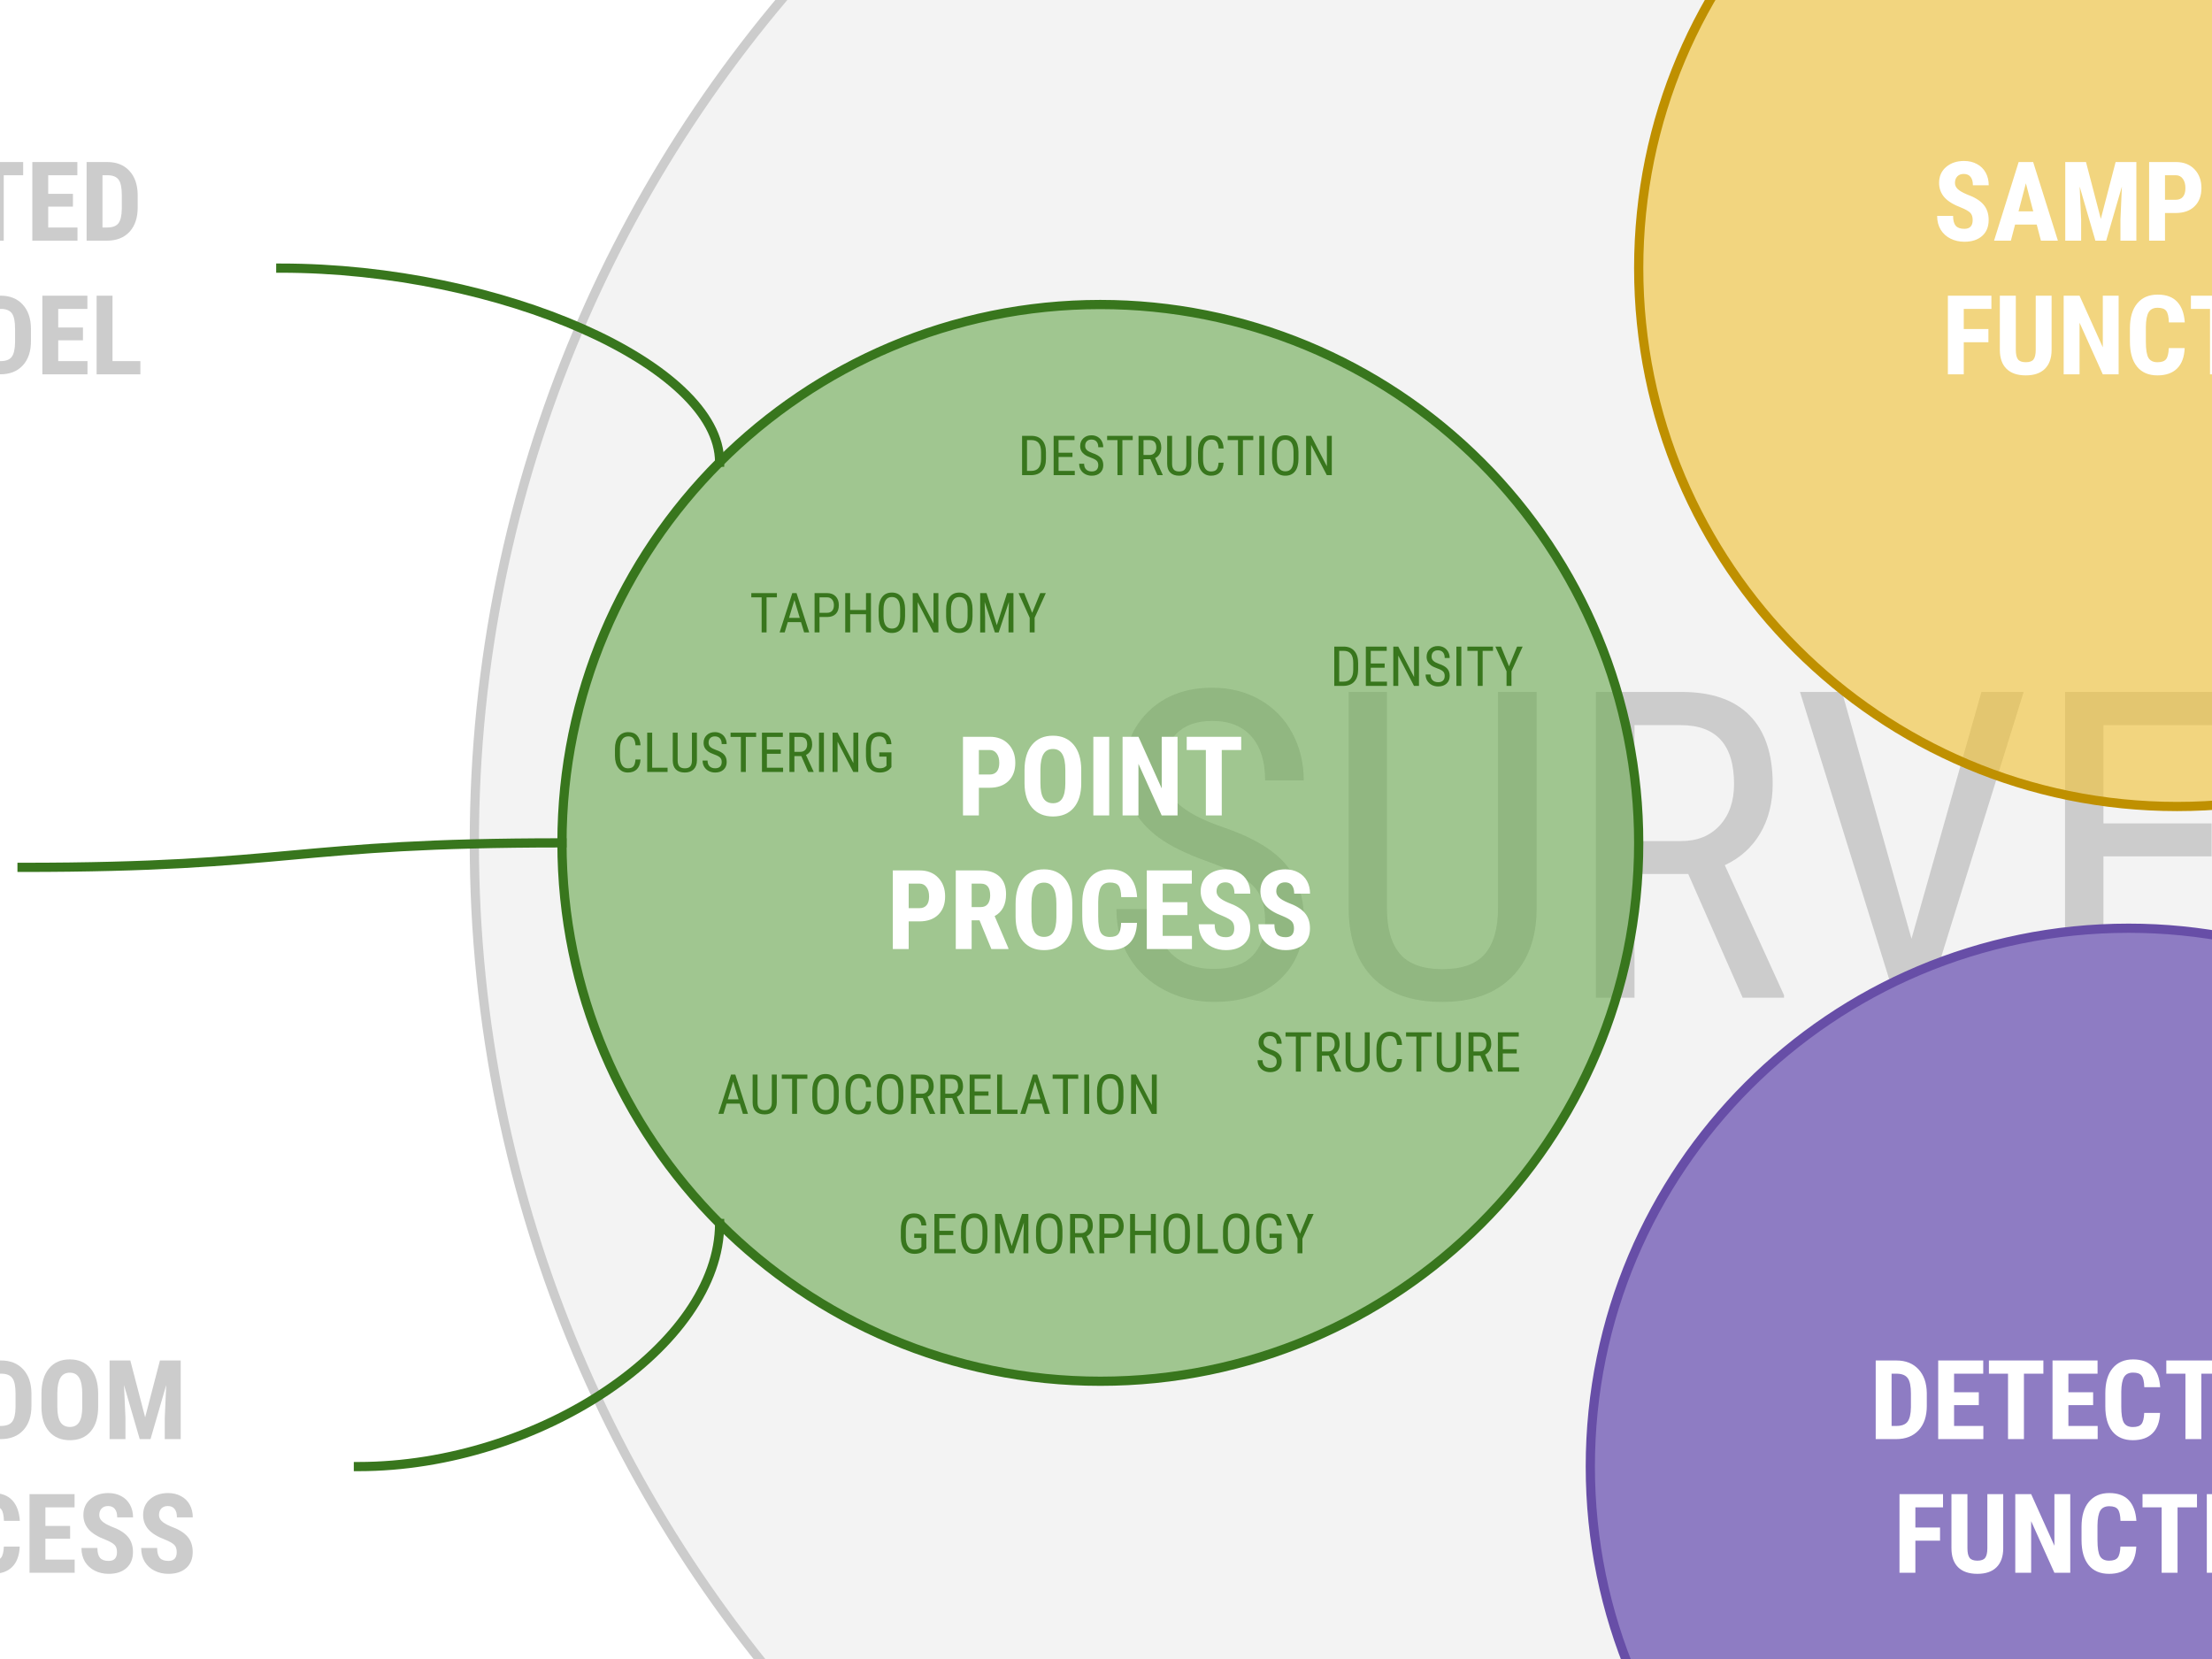 <svg version="1.1" viewBox="0.0 0.0 960.0 720.0" fill="none" stroke="none" stroke-linecap="square" stroke-miterlimit="10" xmlns:xlink="http://www.w3.org/1999/xlink" xmlns="http://www.w3.org/2000/svg"><rect x="0.0" y="0.0" width="960.0" height="720.0" fill="#333333" stroke="none"/><clipPath id="g100f93ba9f_0_254.0"><path d="m0 0l960.0 0l0 720.0l-960.0 0l0 -720.0z" clip-rule="nonzero"/></clipPath><g clip-path="url(#g100f93ba9f_0_254.0)"><path fill="#ffffff" d="m0 0l960.0 0l0 720.0l-960.0 0z" fill-rule="evenodd"/><path fill="#f3f3f3" d="m1230.993 324.705l176.228 0l0 -41.1l82.2 82.2l-82.2 82.2l0 -41.1l-176.228 0l41.1 -41.1z" fill-rule="evenodd"/><path stroke="#cccccc" stroke-width="4.0" stroke-linejoin="round" stroke-linecap="butt" d="m1230.993 324.705l176.228 0l0 -41.1l82.2 82.2l-82.2 82.2l0 -41.1l-176.228 0l41.1 -41.1z" fill-rule="evenodd"/><path fill="#f3f3f3" d="m205.856 365.805l0 0c0 -314.124 254.648 -568.772 568.772 -568.772l0 0c150.848 0 295.517 59.924 402.182 166.589c106.665 106.665 166.589 251.335 166.589 402.182l0 0c0 314.124 -254.648 568.772 -568.772 568.772l0 0c-314.124 0 -568.772 -254.648 -568.772 -568.772z" fill-rule="evenodd"/><path stroke="#cccccc" stroke-width="4.0" stroke-linejoin="round" stroke-linecap="butt" d="m205.856 365.805l0 0c0 -314.124 254.648 -568.772 568.772 -568.772l0 0c150.848 0 295.517 59.924 402.182 166.589c106.665 106.665 166.589 251.335 166.589 402.182l0 0c0 314.124 -254.648 568.772 -568.772 568.772l0 0c-314.124 0 -568.772 -254.648 -568.772 -568.772z" fill-rule="evenodd"/><path fill="#cccccc" d="m549.061 399.458q0 -9.922 -5.391 -15.203q-5.375 -5.297 -19.406 -10.312q-14.031 -5.016 -21.469 -10.516q-7.422 -5.516 -11.125 -12.578q-3.688 -7.078 -3.688 -16.188q0 -15.766 10.531 -25.969q10.531 -10.219 27.578 -10.219q11.656 0 20.766 5.25q9.125 5.234 14.047 14.531q4.922 9.297 4.922 20.422l-16.766 0q0 -12.312 -5.938 -19.047q-5.922 -6.75 -17.031 -6.75q-10.125 0 -15.687 5.656q-5.547 5.641 -5.547 15.859q0 8.375 6.016 14.031q6.016 5.656 18.578 10.109q19.609 6.484 28.031 15.969q8.438 9.469 8.438 24.781q0 16.125 -10.484 25.844q-10.484 9.703 -28.531 9.703q-11.578 0 -21.375 -5.062q-9.797 -5.062 -15.406 -14.219q-5.594 -9.156 -5.594 -21.016l16.766 0q0 12.312 6.875 19.156q6.891 6.828 18.734 6.828q11.031 0 16.594 -5.641q5.562 -5.656 5.562 -15.422zm117.841 -99.156l0 94.328q-0.188 18.875 -10.938 29.547q-10.75 10.656 -29.984 10.656q-19.688 0 -30.078 -10.438q-10.391 -10.438 -10.578 -29.766l0 -94.328l16.594 0l0 93.688q0 13.406 5.688 20.016q5.703 6.609 18.375 6.609q12.75 0 18.453 -6.609q5.703 -6.609 5.703 -20.016l0 -93.688l16.766 0zm65.796 79.016l-23.328 0l0 53.688l-16.766 0l0 -132.703l37.188 0q19.5 0 29.516 10.172q10.031 10.156 10.031 29.75q0 12.297 -5.422 21.469q-5.422 9.156 -15.359 13.797l25.703 56.422l0 1.094l-17.953 0l-23.609 -53.688zm-23.328 -14.297l20.234 0q10.484 0 16.719 -6.75q6.25 -6.75 6.25 -18.047q0 -25.516 -23.156 -25.516l-20.047 0l0 50.312zm120.211 42.375l30.359 -107.094l18.312 0l-41.281 132.703l-14.578 0l-41.203 -132.703l18.234 0l30.156 107.094zm130.242 -35.734l-46.938 0l0 47.031l54.688 0l0 14.312l-71.359 0l0 -132.703l70.453 0l0 14.406l-53.781 0l0 42.656l46.938 0l0 14.297zm63.612 -4.734l27.172 -66.625l18.859 0l-37.734 83.219l0 49.484l-16.672 0l0 -49.484l-37.734 -83.219l18.953 0l27.156 66.625z" fill-rule="nonzero"/><path fill="#6aa84f" fill-opacity="0.6" d="m243.893 365.805l0 0c0 -129.04 104.608 -233.647 233.647 -233.647l0 0c61.967 0 121.396 24.616 165.214 68.434c43.817 43.817 68.434 103.247 68.434 165.214l0 0c0 129.04 -104.608 233.647 -233.647 233.647l0 0c-129.04 0 -233.647 -104.607 -233.647 -233.647z" fill-rule="evenodd"/><path stroke="#38761d" stroke-width="4.0" stroke-linejoin="round" stroke-linecap="butt" d="m243.893 365.805l0 0c0 -129.04 104.608 -233.647 233.647 -233.647l0 0c61.967 0 121.396 24.616 165.214 68.434c43.817 43.817 68.434 103.247 68.434 165.214l0 0c0 129.04 -104.608 233.647 -233.647 233.647l0 0c-129.04 0 -233.647 -104.607 -233.647 -233.647z" fill-rule="evenodd"/><path fill="#ffffff" d="m424.825 341.885l0 12.0l-6.891 0l0 -34.125l11.625 0q5.062 0 8.062 3.141q3.016 3.141 3.016 8.156q0 5.016 -2.984 7.922q-2.969 2.906 -8.234 2.906l-4.594 0zm0 -5.75l4.734 0q1.969 0 3.047 -1.281q1.078 -1.297 1.078 -3.75q0 -2.562 -1.109 -4.062q-1.094 -1.516 -2.953 -1.547l-4.797 0l0 10.641zm44.43 3.75q0 6.875 -3.25 10.672q-3.234 3.797 -9.0 3.797q-5.75 0 -9.031 -3.766q-3.281 -3.766 -3.328 -10.531l0 -5.844q0 -7.031 3.25 -10.969q3.266 -3.953 9.062 -3.953q5.688 0 8.969 3.875q3.281 3.875 3.328 10.891l0 5.828zm-6.906 -5.719q0 -4.609 -1.312 -6.859q-1.312 -2.25 -4.078 -2.25q-2.75 0 -4.062 2.172q-1.312 2.156 -1.359 6.594l0 6.062q0 4.484 1.328 6.609q1.344 2.109 4.141 2.109q2.688 0 4.0 -2.062q1.312 -2.078 1.344 -6.438l0 -5.938zm19.047 19.719l-6.891 0l0 -34.125l6.891 0l0 34.125zm29.656 0l-6.891 0l-10.078 -22.391l0 22.391l-6.891 0l0 -34.125l6.891 0l10.094 22.406l0 -22.406l6.875 0l0 34.125zm27.625 -28.391l-8.438 0l0 28.391l-6.906 0l0 -28.391l-8.297 0l0 -5.734l23.641 0l0 5.734z" fill-rule="nonzero"/><path fill="#ffffff" d="m394.368 399.885l0 12.0l-6.891 0l0 -34.125l11.625 0q5.062 0 8.062 3.141q3.016 3.141 3.016 8.156q0 5.016 -2.984 7.922q-2.969 2.906 -8.234 2.906l-4.594 0zm0 -5.75l4.734 0q1.969 0 3.047 -1.281q1.078 -1.297 1.078 -3.75q0 -2.562 -1.109 -4.062q-1.094 -1.516 -2.953 -1.547l-4.797 0l0 10.641zm30.742 5.281l-3.422 0l0 12.469l-6.891 0l0 -34.125l11.0 0q5.172 0 8.0 2.688q2.828 2.672 2.828 7.625q0 6.797 -4.953 9.516l5.984 13.969l0 0.328l-7.406 0l-5.141 -12.469zm-3.422 -5.75l3.922 0q2.062 0 3.094 -1.359q1.031 -1.375 1.031 -3.672q0 -5.141 -4.016 -5.141l-4.031 0l0 10.172zm43.688 4.219q0 6.875 -3.25 10.672q-3.234 3.797 -9.0 3.797q-5.75 0 -9.031 -3.766q-3.281 -3.766 -3.328 -10.531l0 -5.844q0 -7.031 3.25 -10.969q3.266 -3.953 9.062 -3.953q5.688 0 8.969 3.875q3.281 3.875 3.328 10.891l0 5.828zm-6.906 -5.719q0 -4.609 -1.312 -6.859q-1.312 -2.25 -4.078 -2.25q-2.75 0 -4.062 2.172q-1.312 2.156 -1.359 6.594l0 6.062q0 4.484 1.328 6.609q1.344 2.109 4.141 2.109q2.688 0 4.0 -2.062q1.312 -2.078 1.344 -6.438l0 -5.938zm34.984 8.344q-0.25 5.844 -3.281 8.844q-3.016 3.0 -8.531 3.0q-5.781 0 -8.875 -3.812q-3.078 -3.812 -3.078 -10.859l0 -5.75q0 -7.031 3.188 -10.828q3.188 -3.812 8.859 -3.812q5.578 0 8.469 3.125q2.906 3.109 3.297 8.938l-6.906 0q-0.094 -3.609 -1.125 -4.969q-1.016 -1.375 -3.734 -1.375q-2.766 0 -3.922 1.938q-1.141 1.922 -1.203 6.359l0 6.438q0 5.094 1.125 7.0q1.141 1.891 3.906 1.891q2.719 0 3.75 -1.328q1.031 -1.328 1.172 -4.797l6.891 0zm21.875 -3.391l-10.734 0l0 9.047l12.703 0l0 5.719l-19.594 0l0 -34.125l19.547 0l0 5.734l-12.656 0l0 8.062l10.734 0l0 5.562zm20.336 5.812q0 -2.094 -1.062 -3.156q-1.062 -1.062 -3.875 -2.219q-5.141 -1.938 -7.391 -4.547q-2.25 -2.625 -2.25 -6.188q0 -4.312 3.062 -6.922q3.062 -2.609 7.766 -2.609q3.141 0 5.594 1.328q2.469 1.312 3.797 3.734q1.328 2.406 1.328 5.484l-6.875 0q0 -2.391 -1.016 -3.641q-1.016 -1.266 -2.938 -1.266q-1.812 0 -2.828 1.078q-1.0 1.062 -1.0 2.859q0 1.406 1.125 2.547q1.125 1.141 3.984 2.359q5.0 1.797 7.25 4.422q2.266 2.625 2.266 6.688q0 4.453 -2.844 6.969q-2.828 2.5 -7.703 2.5q-3.297 0 -6.016 -1.359q-2.719 -1.359 -4.266 -3.891q-1.531 -2.531 -1.531 -5.984l6.922 0q0 2.953 1.141 4.297q1.156 1.328 3.75 1.328q3.609 0 3.609 -3.812zm25.922 0q0 -2.094 -1.062 -3.156q-1.062 -1.062 -3.875 -2.219q-5.141 -1.938 -7.391 -4.547q-2.25 -2.625 -2.25 -6.188q0 -4.312 3.062 -6.922q3.062 -2.609 7.766 -2.609q3.141 0 5.594 1.328q2.469 1.312 3.797 3.734q1.328 2.406 1.328 5.484l-6.875 0q0 -2.391 -1.016 -3.641q-1.016 -1.266 -2.938 -1.266q-1.812 0 -2.828 1.078q-1.0 1.062 -1.0 2.859q0 1.406 1.125 2.547q1.125 1.141 3.984 2.359q5.0 1.797 7.25 4.422q2.266 2.625 2.266 6.688q0 4.453 -2.844 6.969q-2.828 2.5 -7.703 2.5q-3.297 0 -6.016 -1.359q-2.719 -1.359 -4.266 -3.891q-1.531 -2.531 -1.531 -5.984l6.922 0q0 2.953 1.141 4.297q1.156 1.328 3.75 1.328q3.609 0 3.609 -3.812z" fill-rule="nonzero"/><path fill="#f1c232" fill-opacity="0.6" d="m711.188 116.367l0 0c0 -129.04 104.607 -233.647 233.647 -233.647l0 0c61.967 0 121.396 24.616 165.214 68.434c43.817 43.817 68.434 103.247 68.434 165.214l0 0c0 129.04 -104.607 233.647 -233.647 233.647l0 0c-129.04 0 -233.647 -104.608 -233.647 -233.647z" fill-rule="evenodd"/><path stroke="#bf9000" stroke-width="4.0" stroke-linejoin="round" stroke-linecap="butt" d="m711.188 116.367l0 0c0 -129.04 104.607 -233.647 233.647 -233.647l0 0c61.967 0 121.396 24.616 165.214 68.434c43.817 43.817 68.434 103.247 68.434 165.214l0 0c0 129.04 -104.607 233.647 -233.647 233.647l0 0c-129.04 0 -233.647 -104.608 -233.647 -233.647z" fill-rule="evenodd"/><path fill="#ffffff" d="m856.136 95.494q0 -2.094 -1.062 -3.156q-1.062 -1.062 -3.875 -2.219q-5.141 -1.938 -7.391 -4.547q-2.25 -2.625 -2.25 -6.188q0 -4.312 3.062 -6.922q3.062 -2.609 7.766 -2.609q3.141 0 5.594 1.328q2.469 1.312 3.797 3.734q1.328 2.406 1.328 5.484l-6.875 0q0 -2.391 -1.016 -3.641q-1.016 -1.266 -2.938 -1.266q-1.812 0 -2.828 1.078q-1.0 1.062 -1.0 2.859q0 1.406 1.125 2.547q1.125 1.141 3.984 2.359q5.0 1.797 7.25 4.422q2.266 2.625 2.266 6.688q0 4.453 -2.844 6.969q-2.828 2.5 -7.703 2.5q-3.297 0 -6.016 -1.359q-2.719 -1.359 -4.266 -3.891q-1.531 -2.531 -1.531 -5.984l6.922 0q0 2.953 1.141 4.297q1.156 1.328 3.75 1.328q3.609 0 3.609 -3.812zm27.797 1.969l-9.391 0l-1.828 6.984l-7.297 0l10.672 -34.125l6.297 0l10.734 34.125l-7.359 0l-1.828 -6.984zm-7.891 -5.75l6.375 0l-3.188 -12.156l-3.188 12.156zm29.273 -21.391l6.438 24.672l6.422 -24.672l9.0 0l0 34.125l-6.906 0l0 -9.234l0.625 -14.234l-6.812 23.469l-4.688 0l-6.828 -23.469l0.641 14.234l0 9.234l-6.891 0l0 -34.125l9.0 0zm34.289 22.125l0 12.0l-6.891 0l0 -34.125l11.625 0q5.062 0 8.062 3.141q3.016 3.141 3.016 8.156q0 5.016 -2.984 7.922q-2.969 2.906 -8.234 2.906l-4.594 0zm0 -5.75l4.734 0q1.969 0 3.047 -1.281q1.078 -1.297 1.078 -3.75q0 -2.562 -1.109 -4.062q-1.094 -1.516 -2.953 -1.547l-4.797 0l0 10.641zm27.305 12.031l12.094 0l0 5.719l-18.984 0l0 -34.125l6.891 0l0 28.406zm23.266 5.719l-6.891 0l0 -34.125l6.891 0l0 34.125zm29.656 0l-6.891 0l-10.078 -22.391l0 22.391l-6.891 0l0 -34.125l6.891 0l10.094 22.406l0 -22.406l6.875 0l0 34.125zm28.734 -3.875q-2.0 2.156 -4.891 3.25q-2.891 1.094 -6.344 1.094q-5.875 0 -9.141 -3.641q-3.25 -3.656 -3.344 -10.609l0 -6.141q0 -7.062 3.078 -10.859q3.078 -3.812 8.984 -3.812q5.562 0 8.375 2.75q2.828 2.734 3.281 8.594l-6.703 0q-0.281 -3.266 -1.359 -4.438q-1.078 -1.188 -3.375 -1.188q-2.797 0 -4.062 2.047q-1.266 2.031 -1.312 6.484l0 6.188q0 4.656 1.391 6.781q1.406 2.125 4.594 2.125q2.031 0 3.297 -0.828l0.609 -0.422l0 -6.25l-4.828 0l0 -5.203l11.75 0l0 14.078z" fill-rule="nonzero"/><path fill="#ffffff" d="m862.968 148.526l-10.703 0l0 13.922l-6.891 0l0 -34.125l18.891 0l0 5.734l-12.0 0l0 8.75l10.703 0l0 5.719zm27.422 -20.203l0 23.625q-0.047 5.312 -2.938 8.141q-2.875 2.828 -8.266 2.828q-5.484 0 -8.375 -2.859q-2.891 -2.859 -2.891 -8.281l0 -23.453l6.938 0l0 23.484q0 2.906 0.938 4.156q0.938 1.234 3.391 1.234q2.469 0 3.375 -1.234q0.922 -1.234 0.938 -4.047l0 -23.594l6.891 0zm29.094 34.125l-6.891 0l-10.078 -22.391l0 22.391l-6.891 0l0 -34.125l6.891 0l10.094 22.406l0 -22.406l6.875 0l0 34.125zm28.656 -11.375q-0.25 5.844 -3.281 8.844q-3.016 3.0 -8.531 3.0q-5.781 0 -8.875 -3.812q-3.078 -3.812 -3.078 -10.859l0 -5.75q0 -7.031 3.188 -10.828q3.188 -3.812 8.859 -3.812q5.578 0 8.469 3.125q2.906 3.109 3.297 8.938l-6.906 0q-0.094 -3.609 -1.125 -4.969q-1.016 -1.375 -3.734 -1.375q-2.766 0 -3.922 1.938q-1.141 1.922 -1.203 6.359l0 6.438q0 5.094 1.125 7.0q1.141 1.891 3.906 1.891q2.719 0 3.75 -1.328q1.031 -1.328 1.172 -4.797l6.891 0zm26.344 -17.016l-8.438 0l0 28.391l-6.906 0l0 -28.391l-8.297 0l0 -5.734l23.641 0l0 5.734zm11.156 28.391l-6.891 0l0 -34.125l6.891 0l0 34.125zm29.812 -14.0q0 6.875 -3.25 10.672q-3.234 3.797 -9.0 3.797q-5.75 0 -9.031 -3.766q-3.281 -3.766 -3.328 -10.531l0 -5.844q0 -7.031 3.25 -10.969q3.266 -3.953 9.062 -3.953q5.688 0 8.969 3.875q3.281 3.875 3.328 10.891l0 5.828zm-6.906 -5.719q0 -4.609 -1.312 -6.859q-1.312 -2.25 -4.078 -2.25q-2.75 0 -4.062 2.172q-1.312 2.156 -1.359 6.594l0 6.062q0 4.484 1.328 6.609q1.344 2.109 4.141 2.109q2.688 0 4.0 -2.062q1.312 -2.078 1.344 -6.438l0 -5.938zm35.719 19.719l-6.891 0l-10.078 -22.391l0 22.391l-6.891 0l0 -34.125l6.891 0l10.094 22.406l0 -22.406l6.875 0l0 34.125z" fill-rule="nonzero"/><path fill="#8e7cc3" d="m690.189 636.491l0 0c0 -129.04 104.607 -233.647 233.647 -233.647l0 0c61.967 0 121.396 24.616 165.214 68.434c43.817 43.817 68.434 103.247 68.434 165.214l0 0c0 129.04 -104.608 233.647 -233.647 233.647l0 0c-129.04 0 -233.647 -104.607 -233.647 -233.647z" fill-rule="evenodd"/><path stroke="#674ea7" stroke-width="4.0" stroke-linejoin="round" stroke-linecap="butt" d="m690.189 636.491l0 0c0 -129.04 104.607 -233.647 233.647 -233.647l0 0c61.967 0 121.396 24.616 165.214 68.434c43.817 43.817 68.434 103.247 68.434 165.214l0 0c0 129.04 -104.608 233.647 -233.647 233.647l0 0c-129.04 0 -233.647 -104.607 -233.647 -233.647z" fill-rule="evenodd"/><path fill="#ffffff" d="m814.051 624.571l0 -34.125l9.016 0q5.984 0 9.531 3.797q3.547 3.797 3.625 10.406l0 5.531q0 6.719 -3.562 10.562q-3.547 3.828 -9.781 3.828l-8.828 0zm6.891 -28.391l0 22.672l2.062 0q3.438 0 4.844 -1.812q1.406 -1.828 1.484 -6.281l0 -5.922q0 -4.781 -1.344 -6.672q-1.328 -1.891 -4.547 -1.984l-2.5 0zm37.852 13.625l-10.734 0l0 9.047l12.703 0l0 5.719l-19.594 0l0 -34.125l19.547 0l0 5.734l-12.656 0l0 8.062l10.734 0l0 5.562zm28.023 -13.625l-8.438 0l0 28.391l-6.906 0l0 -28.391l-8.297 0l0 -5.734l23.641 0l0 5.734zm21.594 13.625l-10.734 0l0 9.047l12.703 0l0 5.719l-19.594 0l0 -34.125l19.547 0l0 5.734l-12.656 0l0 8.062l10.734 0l0 5.562zm29.055 3.391q-0.25 5.844 -3.281 8.844q-3.016 3.0 -8.531 3.0q-5.781 0 -8.875 -3.812q-3.078 -3.812 -3.078 -10.859l0 -5.75q0 -7.031 3.188 -10.828q3.188 -3.812 8.859 -3.812q5.578 0 8.469 3.125q2.906 3.109 3.297 8.938l-6.906 0q-0.094 -3.609 -1.125 -4.969q-1.016 -1.375 -3.734 -1.375q-2.766 0 -3.922 1.938q-1.141 1.922 -1.203 6.359l0 6.438q0 5.094 1.125 7.0q1.141 1.891 3.906 1.891q2.719 0 3.75 -1.328q1.031 -1.328 1.172 -4.797l6.891 0zm26.344 -17.016l-8.438 0l0 28.391l-6.906 0l0 -28.391l-8.297 0l0 -5.734l23.641 0l0 5.734zm11.156 28.391l-6.891 0l0 -34.125l6.891 0l0 34.125zm29.812 -14.0q0 6.875 -3.25 10.672q-3.234 3.797 -9.0 3.797q-5.75 0 -9.031 -3.766q-3.281 -3.766 -3.328 -10.531l0 -5.844q0 -7.031 3.25 -10.969q3.266 -3.953 9.062 -3.953q5.688 0 8.969 3.875q3.281 3.875 3.328 10.891l0 5.828zm-6.906 -5.719q0 -4.609 -1.312 -6.859q-1.312 -2.25 -4.078 -2.25q-2.75 0 -4.062 2.172q-1.312 2.156 -1.359 6.594l0 6.062q0 4.484 1.328 6.609q1.344 2.109 4.141 2.109q2.688 0 4.0 -2.062q1.312 -2.078 1.344 -6.438l0 -5.938zm35.719 19.719l-6.891 0l-10.078 -22.391l0 22.391l-6.891 0l0 -34.125l6.891 0l10.094 22.406l0 -22.406l6.875 0l0 34.125z" fill-rule="nonzero"/><path fill="#ffffff" d="m841.969 668.649l-10.703 0l0 13.922l-6.891 0l0 -34.125l18.891 0l0 5.734l-12.0 0l0 8.75l10.703 0l0 5.719zm27.422 -20.203l0 23.625q-0.047 5.312 -2.938 8.141q-2.875 2.828 -8.266 2.828q-5.484 0 -8.375 -2.859q-2.891 -2.859 -2.891 -8.281l0 -23.453l6.938 0l0 23.484q0 2.906 0.938 4.156q0.938 1.234 3.391 1.234q2.469 0 3.375 -1.234q0.922 -1.234 0.938 -4.047l0 -23.594l6.891 0zm29.094 34.125l-6.891 0l-10.078 -22.391l0 22.391l-6.891 0l0 -34.125l6.891 0l10.094 22.406l0 -22.406l6.875 0l0 34.125zm28.656 -11.375q-0.25 5.844 -3.281 8.844q-3.016 3.0 -8.531 3.0q-5.781 0 -8.875 -3.812q-3.078 -3.812 -3.078 -10.859l0 -5.75q0 -7.031 3.188 -10.828q3.188 -3.812 8.859 -3.812q5.578 0 8.469 3.125q2.906 3.109 3.297 8.938l-6.906 0q-0.094 -3.609 -1.125 -4.969q-1.016 -1.375 -3.734 -1.375q-2.766 0 -3.922 1.938q-1.141 1.922 -1.203 6.359l0 6.438q0 5.094 1.125 7.0q1.141 1.891 3.906 1.891q2.719 0 3.75 -1.328q1.031 -1.328 1.172 -4.797l6.891 0zm26.344 -17.016l-8.438 0l0 28.391l-6.906 0l0 -28.391l-8.297 0l0 -5.734l23.641 0l0 5.734zm11.156 28.391l-6.891 0l0 -34.125l6.891 0l0 34.125zm29.812 -14.0q0 6.875 -3.25 10.672q-3.234 3.797 -9.0 3.797q-5.75 0 -9.031 -3.766q-3.281 -3.766 -3.328 -10.531l0 -5.844q0 -7.031 3.25 -10.969q3.266 -3.953 9.062 -3.953q5.688 0 8.969 3.875q3.281 3.875 3.328 10.891l0 5.828zm-6.906 -5.719q0 -4.609 -1.312 -6.859q-1.312 -2.25 -4.078 -2.25q-2.75 0 -4.062 2.172q-1.312 2.156 -1.359 6.594l0 6.062q0 4.484 1.328 6.609q1.344 2.109 4.141 2.109q2.688 0 4.0 -2.062q1.312 -2.078 1.344 -6.438l0 -5.938zm35.719 19.719l-6.891 0l-10.078 -22.391l0 22.391l-6.891 0l0 -34.125l6.891 0l10.094 22.406l0 -22.406l6.875 0l0 34.125z" fill-rule="nonzero"/><path fill="#000000" fill-opacity="0.0" d="m1489.388 253.061l426.42 0l0 225.487l-426.42 0z" fill-rule="evenodd"/><path fill="#000000" d="m1663.395 352.845q0 3.438 -1.625 5.344q-1.625 1.891 -4.516 1.891q-2.859 0 -4.5 -1.875q-1.641 -1.891 -1.672 -5.281l0 -2.906q0 -3.516 1.625 -5.484q1.641 -1.984 4.531 -1.984q2.844 0 4.484 1.938q1.641 1.938 1.672 5.438l0 2.922zm-3.469 -2.859q0 -2.312 -0.656 -3.438q-0.656 -1.125 -2.031 -1.125q-1.375 0 -2.031 1.094q-0.656 1.078 -0.672 3.297l0 3.031q0 2.234 0.656 3.297q0.672 1.062 2.062 1.062q1.359 0 2.016 -1.031q0.656 -1.047 0.656 -3.219l0 -2.969zm5.938 9.859l0 -17.062l5.266 0q2.672 0 4.062 1.188q1.391 1.188 1.391 3.484q0 1.297 -0.578 2.234q-0.562 0.938 -1.562 1.375q1.141 0.328 1.766 1.328q0.625 0.984 0.625 2.438q0 2.484 -1.375 3.75q-1.359 1.266 -3.953 1.266l-5.641 0zm3.438 -7.422l0 4.562l2.203 0q0.938 0 1.406 -0.578q0.484 -0.578 0.484 -1.625q0 -2.297 -1.656 -2.359l-2.438 0zm0 -2.5l1.797 0q2.031 0 2.031 -2.109q0 -1.156 -0.469 -1.656q-0.469 -0.5 -1.531 -0.5l-1.828 0l0 4.266zm17.23 5.438q0 -1.031 -0.531 -1.562q-0.531 -0.547 -1.938 -1.109q-2.562 -0.984 -3.688 -2.281q-1.125 -1.312 -1.125 -3.094q0 -2.156 1.516 -3.453q1.531 -1.312 3.891 -1.312q1.578 0 2.797 0.672q1.234 0.656 1.891 1.859q0.672 1.203 0.672 2.734l-3.438 0q0 -1.188 -0.516 -1.812q-0.5 -0.625 -1.469 -0.625q-0.891 0 -1.406 0.531q-0.5 0.531 -0.5 1.438q0 0.703 0.562 1.266q0.562 0.562 2.0 1.172q2.484 0.906 3.609 2.219q1.141 1.312 1.141 3.344q0 2.219 -1.422 3.484q-1.406 1.25 -3.844 1.25q-1.656 0 -3.016 -0.672q-1.359 -0.688 -2.125 -1.953q-0.766 -1.266 -0.766 -2.984l3.453 0q0 1.469 0.562 2.141q0.578 0.672 1.891 0.672q1.797 0 1.797 -1.922zm14.57 -2.906l-5.375 0l0 4.531l6.359 0l0 2.859l-9.797 0l0 -17.062l9.766 0l0 2.875l-6.328 0l0 4.031l5.375 0l0 2.766zm8.137 1.156l-1.719 0l0 6.234l-3.438 0l0 -17.062l5.484 0q2.594 0 4.0 1.344q1.422 1.344 1.422 3.812q0 3.391 -2.469 4.75l2.984 6.984l0 0.172l-3.703 0l-2.562 -6.234zm-1.719 -2.875l1.953 0q1.031 0 1.547 -0.688q0.516 -0.688 0.516 -1.828q0 -2.562 -2.0 -2.562l-2.016 0l0 5.078zm15.383 4.422l2.875 -12.375l3.844 0l-4.922 17.062l-3.578 0l-4.891 -17.062l3.812 0l2.859 12.375zm17.141 -2.703l-5.375 0l0 4.531l6.359 0l0 2.859l-9.797 0l0 -17.062l9.766 0l0 2.875l-6.328 0l0 4.031l5.375 0l0 2.766zm2.965 7.391l0 -17.062l4.516 0q2.984 0 4.75 1.906q1.781 1.891 1.812 5.188l0 2.766q0 3.375 -1.781 5.297q-1.766 1.906 -4.875 1.906l-4.422 0zm3.438 -14.188l0 11.328l1.031 0q1.734 0 2.438 -0.906q0.703 -0.906 0.734 -3.141l0 -2.969q0 -2.391 -0.672 -3.328q-0.672 -0.938 -2.266 -0.984l-1.266 0z" fill-rule="nonzero"/><path fill="#000000" d="m1626.563 382.845l0 6.0l-3.438 0l0 -17.062l5.812 0q2.531 0 4.031 1.578q1.516 1.562 1.516 4.078q0 2.5 -1.5 3.953q-1.484 1.453 -4.125 1.453l-2.297 0zm0 -2.875l2.375 0q0.984 0 1.516 -0.641q0.547 -0.641 0.547 -1.875q0 -1.281 -0.562 -2.031q-0.547 -0.766 -1.469 -0.766l-2.406 0l0 5.312zm22.23 1.875q0 3.438 -1.625 5.344q-1.625 1.891 -4.516 1.891q-2.859 0 -4.5 -1.875q-1.641 -1.891 -1.672 -5.281l0 -2.906q0 -3.516 1.625 -5.484q1.641 -1.984 4.531 -1.984q2.844 0 4.484 1.938q1.641 1.938 1.672 5.438l0 2.922zm-3.469 -2.859q0 -2.312 -0.656 -3.438q-0.656 -1.125 -2.031 -1.125q-1.375 0 -2.031 1.094q-0.656 1.078 -0.672 3.297l0 3.031q0 2.234 0.656 3.297q0.672 1.062 2.062 1.062q1.359 0 2.016 -1.031q0.656 -1.047 0.656 -3.219l0 -2.969zm9.531 9.859l-3.438 0l0 -17.062l3.438 0l0 17.062zm14.82 0l-3.438 0l-5.047 -11.188l0 11.188l-3.438 0l0 -17.062l3.438 0l5.062 11.203l0 -11.203l3.422 0l0 17.062zm13.82 -14.188l-4.219 0l0 14.188l-3.453 0l0 -14.188l-4.156 0l0 -2.875l11.828 0l0 2.875zm10.953 8.188l0 6.0l-3.438 0l0 -17.062l5.812 0q2.531 0 4.031 1.578q1.516 1.562 1.516 4.078q0 2.5 -1.5 3.953q-1.484 1.453 -4.125 1.453l-2.297 0zm0 -2.875l2.375 0q0.984 0 1.516 -0.641q0.547 -0.641 0.547 -1.875q0 -1.281 -0.562 -2.031q-0.547 -0.766 -1.469 -0.766l-2.406 0l0 5.312zm18.355 5.375l-4.703 0l-0.906 3.5l-3.641 0l5.328 -17.062l3.156 0l5.359 17.062l-3.672 0l-0.922 -3.5zm-3.953 -2.859l3.188 0l-1.594 -6.094l-1.594 6.094zm21.191 -7.828l-4.219 0l0 14.188l-3.453 0l0 -14.188l-4.156 0l0 -2.875l11.828 0l0 2.875zm13.031 0l-4.219 0l0 14.188l-3.453 0l0 -14.188l-4.156 0l0 -2.875l11.828 0l0 2.875zm10.797 6.797l-5.375 0l0 4.531l6.359 0l0 2.859l-9.797 0l0 -17.062l9.766 0l0 2.875l-6.328 0l0 4.031l5.375 0l0 2.766zm8.137 1.156l-1.719 0l0 6.234l-3.438 0l0 -17.062l5.484 0q2.594 0 4.0 1.344q1.422 1.344 1.422 3.812q0 3.391 -2.469 4.75l2.984 6.984l0 0.172l-3.703 0l-2.562 -6.234zm-1.719 -2.875l1.953 0q1.031 0 1.547 -0.688q0.516 -0.688 0.516 -1.828q0 -2.562 -2.0 -2.562l-2.016 0l0 5.078zm21.758 9.109l-3.438 0l-5.047 -11.188l0 11.188l-3.438 0l0 -17.062l3.438 0l5.062 11.203l0 -11.203l3.422 0l0 17.062z" fill-rule="nonzero"/><path fill="#000000" fill-opacity="0.0" d="m-316.232 263.685l325.804 0l0 225.487l-325.804 0z" fill-rule="evenodd"/><path fill="#cccccc" d="m-242.361 349.743l-10.734 0l0 9.047l12.703 0l0 5.719l-19.594 0l0 -34.125l19.547 0l0 5.734l-12.656 0l0 8.062l10.734 0l0 5.562zm14.93 -19.359l6.438 24.672l6.422 -24.672l9.0 0l0 34.125l-6.906 0l0 -9.234l0.625 -14.234l-6.812 23.469l-4.688 0l-6.828 -23.469l0.641 14.234l0 9.234l-6.891 0l0 -34.125l9.0 0zm34.289 22.125l0 12.0l-6.891 0l0 -34.125l11.625 0q5.062 0 8.062 3.141q3.016 3.141 3.016 8.156q0 5.016 -2.984 7.922q-2.969 2.906 -8.234 2.906l-4.594 0zm0 -5.75l4.734 0q1.969 0 3.047 -1.281q1.078 -1.297 1.078 -3.75q0 -2.562 -1.109 -4.062q-1.094 -1.516 -2.953 -1.547l-4.797 0l0 10.641zm27.602 17.75l-6.891 0l0 -34.125l6.891 0l0 34.125zm16.125 -12.469l-3.422 0l0 12.469l-6.891 0l0 -34.125l11.0 0q5.172 0 8.0 2.688q2.828 2.672 2.828 7.625q0 6.797 -4.953 9.516l5.984 13.969l0 0.328l-7.406 0l-5.141 -12.469zm-3.422 -5.75l3.922 0q2.062 0 3.094 -1.359q1.031 -1.375 1.031 -3.672q0 -5.141 -4.016 -5.141l-4.031 0l0 10.172zm26.859 18.219l-6.891 0l0 -34.125l6.891 0l0 34.125zm28.922 -11.375q-0.25 5.844 -3.281 8.844q-3.016 3.0 -8.531 3.0q-5.781 0 -8.875 -3.812q-3.078 -3.812 -3.078 -10.859l0 -5.75q0 -7.031 3.188 -10.828q3.188 -3.812 8.859 -3.812q5.578 0 8.469 3.125q2.906 3.109 3.297 8.938l-6.906 0q-0.094 -3.609 -1.125 -4.969q-1.016 -1.375 -3.734 -1.375q-2.766 0 -3.922 1.938q-1.141 1.922 -1.203 6.359l0 6.438q0 5.094 1.125 7.0q1.141 1.891 3.906 1.891q2.719 0 3.75 -1.328q1.031 -1.328 1.172 -4.797l6.891 0zm20.531 4.391l-9.391 0l-1.828 6.984l-7.297 0l10.672 -34.125l6.297 0l10.734 34.125l-7.359 0l-1.828 -6.984zm-7.891 -5.75l6.375 0l-3.188 -12.156l-3.188 12.156zm27.164 7.016l12.094 0l0 5.719l-18.984 0l0 -34.125l6.891 0l0 28.406z" fill-rule="nonzero"/><path fill="#cccccc" d="m-249.588 422.509l-6.891 0l0 -34.125l6.891 0l0 34.125zm29.656 0l-6.891 0l-10.078 -22.391l0 22.391l-6.891 0l0 -34.125l6.891 0l10.094 22.406l0 -22.406l6.875 0l0 34.125zm27.625 -28.391l-8.438 0l0 28.391l-6.906 0l0 -28.391l-8.297 0l0 -5.734l23.641 0l0 5.734zm21.594 13.625l-10.734 0l0 9.047l12.703 0l0 5.719l-19.594 0l0 -34.125l19.547 0l0 5.734l-12.656 0l0 8.062l10.734 0l0 5.562zm29.789 14.766l-6.891 0l-10.078 -22.391l0 22.391l-6.891 0l0 -34.125l6.891 0l10.094 22.406l0 -22.406l6.875 0l0 34.125zm19.937 -8.953q0 -2.094 -1.062 -3.156q-1.062 -1.062 -3.875 -2.219q-5.141 -1.938 -7.391 -4.547q-2.25 -2.625 -2.25 -6.188q0 -4.312 3.062 -6.922q3.062 -2.609 7.766 -2.609q3.141 0 5.594 1.328q2.469 1.312 3.797 3.734q1.328 2.406 1.328 5.484l-6.875 0q0 -2.391 -1.016 -3.641q-1.016 -1.266 -2.938 -1.266q-1.812 0 -2.828 1.078q-1 1.062 -1 2.859q0 1.406 1.125 2.547q1.125 1.141 3.984 2.359q5.0 1.797 7.25 4.422q2.266 2.625 2.266 6.688q0 4.453 -2.844 6.969q-2.828 2.5 -7.703 2.5q-3.297 0 -6.016 -1.359q-2.719 -1.359 -4.266 -3.891q-1.531 -2.531 -1.531 -5.984l6.922 0q0 2.953 1.141 4.297q1.156 1.328 3.75 1.328q3.609 0 3.609 -3.812zm18.703 8.953l-6.891 0l0 -34.125l6.891 0l0 34.125zm27.891 -28.391l-8.438 0l0 28.391l-6.906 0l0 -28.391l-8.297 0l0 -5.734l23.641 0l0 5.734zm14.25 9.594l5.141 -15.328l7.5 0l-9.141 21.75l0 12.375l-6.984 0l0 -12.375l-9.172 -21.75l7.5 0l5.156 15.328z" fill-rule="nonzero"/><path fill="#000000" fill-opacity="0.0" d="m-136.567 3.624l258.427 0l0 225.487l-258.427 0z" fill-rule="evenodd"/><path fill="#cccccc" d="m-56.314 90.526l-10.703 0l0 13.922l-6.891 0l0 -34.125l18.891 0l0 5.734l-12 0l0 8.75l10.703 0l0 5.719zm12.422 13.922l-6.891 0l0 -34.125l6.891 0l0 34.125zm27.891 -28.391l-8.438 0l0 28.391l-6.906 0l0 -28.391l-8.297 0l0 -5.734l23.641 0l0 5.734zm26.063 0l-8.438 0l0 28.391l-6.906 0l0 -28.391l-8.297 0l0 -5.734l23.641 0l0 5.734zm21.594 13.625l-10.734 0l0 9.047l12.703 0l0 5.719l-19.594 0l0 -34.125l19.547 0l0 5.734l-12.656 0l0 8.062l10.734 0l0 5.562zm5.93 14.766l0 -34.125l9.016 0q5.984 0 9.531 3.797q3.547 3.797 3.625 10.406l0 5.531q0 6.719 -3.562 10.562q-3.547 3.828 -9.781 3.828l-8.828 0zm6.891 -28.391l0 22.672l2.062 0q3.438 0 4.844 -1.812q1.406 -1.828 1.484 -6.281l0 -5.922q0 -4.781 -1.344 -6.672q-1.328 -1.891 -4.547 -1.984l-2.5 0z" fill-rule="nonzero"/><path fill="#cccccc" d="m-65.107 128.322l6.438 24.672l6.422 -24.672l9.0 0l0 34.125l-6.906 0l0 -9.234l0.625 -14.234l-6.812 23.469l-4.688 0l-6.828 -23.469l0.641 14.234l0 9.234l-6.891 0l0 -34.125l9.0 0zm51.414 20.125q0 6.875 -3.25 10.672q-3.234 3.797 -9.0 3.797q-5.75 0 -9.031 -3.766q-3.281 -3.766 -3.328 -10.531l0 -5.844q0 -7.031 3.25 -10.969q3.266 -3.953 9.062 -3.953q5.688 0 8.969 3.875q3.281 3.875 3.328 10.891l0 5.828zm-6.906 -5.719q0 -4.609 -1.312 -6.859q-1.312 -2.25 -4.078 -2.25q-2.75 0 -4.062 2.172q-1.312 2.156 -1.359 6.594l0 6.062q0 4.484 1.328 6.609q1.344 2.109 4.141 2.109q2.688 0 4.0 -2.062q1.312 -2.078 1.344 -6.438l0 -5.938zm11.859 19.719l0 -34.125l9.016 0q5.984 0 9.531 3.797q3.547 3.797 3.625 10.406l0 5.531q0 6.719 -3.562 10.562q-3.547 3.828 -9.781 3.828l-8.828 0zm6.891 -28.391l0 22.672l2.062 0q3.438 0 4.844 -1.812q1.406 -1.828 1.484 -6.281l0 -5.922q0 -4.781 -1.344 -6.672q-1.328 -1.891 -4.547 -1.984l-2.5 0zm37.852 13.625l-10.734 0l0 9.047l12.703 0l0 5.719l-19.594 0l0 -34.125l19.547 0l0 5.734l-12.656 0l0 8.062l10.734 0l0 5.562zm12.82 9.047l12.094 0l0 5.719l-18.984 0l0 -34.125l6.891 0l0 28.406z" fill-rule="nonzero"/><path fill="#000000" fill-opacity="0.0" d="m-170.255 523.747l325.804 0l0 225.487l-325.804 0z" fill-rule="evenodd"/><path fill="#cccccc" d="m-82.834 612.102l-3.422 0l0 12.469l-6.891 0l0 -34.125l11.0 0q5.172 0 8.0 2.688q2.828 2.672 2.828 7.625q0 6.797 -4.953 9.516l5.984 13.969l0 0.328l-7.406 0l-5.141 -12.469zm-3.422 -5.75l3.922 0q2.062 0 3.094 -1.359q1.031 -1.375 1.031 -3.672q0 -5.141 -4.016 -5.141l-4.031 0l0 10.172zm35.953 11.234l-9.391 0l-1.828 6.984l-7.297 0l10.672 -34.125l6.297 0l10.734 34.125l-7.359 0l-1.828 -6.984zm-7.891 -5.75l6.375 0l-3.188 -12.156l-3.188 12.156zm44.133 12.734l-6.891 0l-10.078 -22.391l0 22.391l-6.891 0l0 -34.125l6.891 0l10.094 22.406l0 -22.406l6.875 0l0 34.125zm5.531 0l0 -34.125l9.016 0q5.984 0 9.531 3.797q3.547 3.797 3.625 10.406l0 5.531q0 6.719 -3.562 10.562q-3.547 3.828 -9.781 3.828l-8.828 0zm6.891 -28.391l0 22.672l2.062 0q3.438 0 4.844 -1.812q1.406 -1.828 1.484 -6.281l0 -5.922q0 -4.781 -1.344 -6.672q-1.328 -1.891 -4.547 -1.984l-2.5 0zm44.242 14.391q0 6.875 -3.25 10.672q-3.234 3.797 -9.0 3.797q-5.75 0 -9.031 -3.766q-3.281 -3.766 -3.328 -10.531l0 -5.844q0 -7.031 3.25 -10.969q3.266 -3.953 9.062 -3.953q5.688 0 8.969 3.875q3.281 3.875 3.328 10.891l0 5.828zm-6.906 -5.719q0 -4.609 -1.312 -6.859q-1.312 -2.25 -4.078 -2.25q-2.75 0 -4.062 2.172q-1.312 2.156 -1.359 6.594l0 6.062q0 4.484 1.328 6.609q1.344 2.109 4.141 2.109q2.688 0 4.0 -2.062q1.312 -2.078 1.344 -6.438l0 -5.938zm20.859 -14.406l6.438 24.672l6.422 -24.672l9.0 0l0 34.125l-6.906 0l0 -9.234l0.625 -14.234l-6.812 23.469l-4.688 0l-6.828 -23.469l0.641 14.234l0 9.234l-6.891 0l0 -34.125l9.0 0z" fill-rule="nonzero"/><path fill="#cccccc" d="m-90.525 670.571l0 12.0l-6.891 0l0 -34.125l11.625 0q5.062 0 8.062 3.141q3.016 3.141 3.016 8.156q0 5.016 -2.984 7.922q-2.969 2.906 -8.234 2.906l-4.594 0zm0 -5.75l4.734 0q1.969 0 3.047 -1.281q1.078 -1.297 1.078 -3.75q0 -2.562 -1.109 -4.062q-1.094 -1.516 -2.953 -1.547l-4.797 0l0 10.641zm30.742 5.281l-3.422 0l0 12.469l-6.891 0l0 -34.125l11 0q5.172 0 8.0 2.688q2.828 2.672 2.828 7.625q0 6.797 -4.953 9.516l5.984 13.969l0 0.328l-7.406 0l-5.141 -12.469zm-3.422 -5.75l3.922 0q2.062 0 3.094 -1.359q1.031 -1.375 1.031 -3.672q0 -5.141 -4.016 -5.141l-4.031 0l0 10.172zm43.688 4.219q0 6.875 -3.25 10.672q-3.234 3.797 -9.0 3.797q-5.75 0 -9.031 -3.766q-3.281 -3.766 -3.328 -10.531l0 -5.844q0 -7.031 3.25 -10.969q3.266 -3.953 9.062 -3.953q5.688 0 8.969 3.875q3.281 3.875 3.328 10.891l0 5.828zm-6.906 -5.719q0 -4.609 -1.312 -6.859q-1.312 -2.25 -4.078 -2.25q-2.75 0 -4.062 2.172q-1.312 2.156 -1.359 6.594l0 6.062q0 4.484 1.328 6.609q1.344 2.109 4.141 2.109q2.688 0 4.0 -2.062q1.312 -2.078 1.344 -6.438l0 -5.938zm34.984 8.344q-0.25 5.844 -3.281 8.844q-3.016 3.0 -8.531 3.0q-5.781 0 -8.875 -3.812q-3.078 -3.812 -3.078 -10.859l0 -5.75q0 -7.031 3.188 -10.828q3.188 -3.812 8.859 -3.812q5.578 0 8.469 3.125q2.906 3.109 3.297 8.938l-6.906 0q-0.094 -3.609 -1.125 -4.969q-1.016 -1.375 -3.734 -1.375q-2.766 0 -3.922 1.938q-1.141 1.922 -1.203 6.359l0 6.438q0 5.094 1.125 7.0q1.141 1.891 3.906 1.891q2.719 0 3.75 -1.328q1.031 -1.328 1.172 -4.797l6.891 0zm21.875 -3.391l-10.734 0l0 9.047l12.703 0l0 5.719l-19.594 0l0 -34.125l19.547 0l0 5.734l-12.656 0l0 8.062l10.734 0l0 5.562zm20.336 5.812q0 -2.094 -1.062 -3.156q-1.062 -1.062 -3.875 -2.219q-5.141 -1.938 -7.391 -4.547q-2.25 -2.625 -2.25 -6.188q0 -4.312 3.062 -6.922q3.062 -2.609 7.766 -2.609q3.141 0 5.594 1.328q2.469 1.312 3.797 3.734q1.328 2.406 1.328 5.484l-6.875 0q0 -2.391 -1.016 -3.641q-1.016 -1.266 -2.938 -1.266q-1.812 0 -2.828 1.078q-1.0 1.062 -1.0 2.859q0 1.406 1.125 2.547q1.125 1.141 3.984 2.359q5.0 1.797 7.25 4.422q2.266 2.625 2.266 6.688q0 4.453 -2.844 6.969q-2.828 2.5 -7.703 2.5q-3.297 0 -6.016 -1.359q-2.719 -1.359 -4.266 -3.891q-1.531 -2.531 -1.531 -5.984l6.922 0q0 2.953 1.141 4.297q1.156 1.328 3.75 1.328q3.609 0 3.609 -3.812zm25.922 0q0 -2.094 -1.062 -3.156q-1.062 -1.062 -3.875 -2.219q-5.141 -1.938 -7.391 -4.547q-2.25 -2.625 -2.25 -6.188q0 -4.312 3.063 -6.922q3.062 -2.609 7.766 -2.609q3.141 0 5.594 1.328q2.469 1.312 3.797 3.734q1.328 2.406 1.328 5.484l-6.875 0q0 -2.391 -1.016 -3.641q-1.016 -1.266 -2.938 -1.266q-1.812 0 -2.828 1.078q-1.0 1.062 -1.0 2.859q0 1.406 1.125 2.547q1.125 1.141 3.984 2.359q5.0 1.797 7.25 4.422q2.266 2.625 2.266 6.688q0 4.453 -2.844 6.969q-2.828 2.5 -7.703 2.5q-3.297 0 -6.016 -1.359q-2.719 -1.359 -4.266 -3.891q-1.531 -2.531 -1.531 -5.984l6.922 0q0 2.953 1.141 4.297q1.156 1.328 3.75 1.328q3.609 0 3.609 -3.812z" fill-rule="nonzero"/><path fill="#000000" fill-opacity="0.0" d="m916.98 -397.91l426.42 0l0 164.399l-426.42 0z" fill-rule="evenodd"/><path fill="#cccccc" d="m1097.565 -326.155q0 -1.031 -0.531 -1.562q-0.531 -0.547 -1.938 -1.109q-2.562 -0.984 -3.688 -2.281q-1.125 -1.312 -1.125 -3.094q0 -2.156 1.516 -3.453q1.531 -1.312 3.891 -1.312q1.578 0 2.797 0.672q1.234 0.656 1.891 1.859q0.672 1.203 0.672 2.734l-3.438 0q0 -1.188 -0.516 -1.812q-0.5 -0.625 -1.469 -0.625q-0.891 0 -1.406 0.531q-0.5 0.531 -0.5 1.438q0 0.703 0.562 1.266q0.562 0.562 2.0 1.172q2.484 0.906 3.609 2.219q1.141 1.312 1.141 3.344q0 2.219 -1.422 3.484q-1.406 1.25 -3.844 1.25q-1.656 0 -3.016 -0.672q-1.359 -0.688 -2.125 -1.953q-0.766 -1.266 -0.766 -2.984l3.453 0q0 1.469 0.562 2.141q0.578 0.672 1.891 0.672q1.797 0 1.797 -1.922zm13.898 0.984l-4.703 0l-0.906 3.5l-3.641 0l5.328 -17.062l3.156 0l5.359 17.062l-3.672 0l-0.922 -3.5zm-3.953 -2.859l3.188 0l-1.594 -6.094l-1.594 6.094zm14.645 -10.703l3.219 12.344l3.219 -12.344l4.5 0l0 17.062l-3.469 0l0 -4.625l0.328 -7.109l-3.422 11.734l-2.344 0l-3.406 -11.734l0.312 7.109l0 4.625l-3.438 0l0 -17.062l4.5 0zm17.137 11.062l0 6.0l-3.438 0l0 -17.062l5.812 0q2.531 0 4.031 1.578q1.516 1.562 1.516 4.078q0 2.5 -1.5 3.953q-1.484 1.453 -4.125 1.453l-2.297 0zm0 -2.875l2.375 0q0.984 0 1.516 -0.641q0.547 -0.641 0.547 -1.875q0 -1.281 -0.562 -2.031q-0.547 -0.766 -1.469 -0.766l-2.406 0l0 5.312zm13.652 6.016l6.047 0l0 2.859l-9.484 0l0 -17.062l3.438 0l0 14.203zm16.859 -4.531l-5.375 0l0 4.531l6.359 0l0 2.859l-9.797 0l0 -17.062l9.766 0l0 2.875l-6.328 0l0 4.031l5.375 0l0 2.766z" fill-rule="nonzero"/><path fill="#cccccc" d="m1100.051 -299.014l1.625 -10.719l3.406 0l-3.031 17.062l-3.453 0l-2.0 -10.062l-1.969 10.062l-3.469 0l-3.047 -17.062l3.438 0l1.609 10.703l2.0 -10.703l2.891 0l2.0 10.719zm10.492 6.344l-3.438 0l0 -17.062l3.438 0l0 17.062zm14.82 0l-3.438 0l-5.047 -11.188l0 11.188l-3.438 0l0 -17.062l3.438 0l5.062 11.203l0 -11.203l3.422 0l0 17.062zm2.773 0l0 -17.062l4.516 0q2.984 0 4.75 1.906q1.781 1.891 1.812 5.188l0 2.766q0 3.375 -1.781 5.297q-1.766 1.906 -4.875 1.906l-4.422 0zm3.438 -14.188l0 11.328l1.031 0q1.734 0 2.438 -0.906q0.703 -0.906 0.734 -3.141l0 -2.969q0 -2.391 -0.672 -3.328q-0.672 -0.938 -2.266 -0.984l-1.266 0zm22.137 7.188q0 3.438 -1.625 5.344q-1.625 1.891 -4.516 1.891q-2.859 0 -4.5 -1.875q-1.641 -1.891 -1.672 -5.281l0 -2.906q0 -3.516 1.625 -5.484q1.641 -1.984 4.531 -1.984q2.844 0 4.484 1.938q1.641 1.938 1.672 5.438l0 2.922zm-3.469 -2.859q0 -2.312 -0.656 -3.438q-0.656 -1.125 -2.031 -1.125q-1.375 0 -2.031 1.094q-0.656 1.078 -0.672 3.297l0 3.031q0 2.234 0.656 3.297q0.672 1.062 2.062 1.062q1.359 0 2.016 -1.031q0.656 -1.047 0.656 -3.219l0 -2.969zm17.016 3.516l1.625 -10.719l3.406 0l-3.031 17.062l-3.453 0l-2.0 -10.062l-1.969 10.062l-3.469 0l-3.047 -17.062l3.438 0l1.609 10.703l2.0 -10.703l2.891 0l2.0 10.719z" fill-rule="nonzero"/><path fill="#000000" fill-opacity="0.0" d="m916.98 953.51l426.42 0l0 164.399l-426.42 0z" fill-rule="evenodd"/><path fill="#cccccc" d="m1075.235 1024.062q-0.125 2.922 -1.641 4.422q-1.516 1.5 -4.266 1.5q-2.891 0 -4.438 -1.906q-1.531 -1.906 -1.531 -5.438l0 -2.859q0 -3.516 1.594 -5.422q1.594 -1.906 4.422 -1.906q2.797 0 4.234 1.562q1.453 1.547 1.656 4.469l-3.469 0q-0.047 -1.797 -0.562 -2.484q-0.5 -0.688 -1.859 -0.688q-1.375 0 -1.953 0.969q-0.578 0.969 -0.609 3.172l0 3.234q0 2.531 0.562 3.484q0.578 0.953 1.953 0.953q1.359 0 1.875 -0.656q0.516 -0.672 0.594 -2.406l3.438 0zm10.266 2.188l-4.703 0l-0.906 3.5l-3.641 0l5.328 -17.063l3.156 0l5.359 17.063l-3.672 0l-0.922 -3.5zm-3.953 -2.859l3.188 0l-1.594 -6.094l-1.594 6.094zm13.582 3.5l6.047 0l0 2.859l-9.484 0l0 -17.063l3.438 0l0 14.203zm11.641 2.859l-3.438 0l0 -17.063l3.438 0l0 17.063zm2.898 0l0 -17.063l5.266 0q2.672 0 4.062 1.188q1.391 1.188 1.391 3.484q0 1.297 -0.578 2.234q-0.562 0.938 -1.562 1.375q1.141 0.328 1.766 1.328q0.625 0.984 0.625 2.438q0 2.484 -1.375 3.75q-1.359 1.266 -3.953 1.266l-5.641 0zm3.438 -7.422l0 4.563l2.203 0q0.938 0 1.406 -0.578q0.484 -0.578 0.484 -1.625q0 -2.297 -1.656 -2.359l-2.438 0zm0 -2.5l1.797 0q2.031 0 2.031 -2.109q0 -1.156 -0.469 -1.656q-0.469 -0.5 -1.531 -0.5l-1.828 0l0 4.266zm15.199 3.688l-1.719 0l0 6.234l-3.438 0l0 -17.063l5.484 0q2.594 0 4.0 1.344q1.422 1.344 1.422 3.812q0 3.391 -2.469 4.75l2.984 6.984l0 0.172l-3.703 0l-2.562 -6.234zm-1.719 -2.875l1.953 0q1.031 0 1.547 -0.688q0.516 -0.688 0.516 -1.828q0 -2.562 -2.0 -2.562l-2.016 0l0 5.078zm17.977 5.609l-4.703 0l-0.906 3.5l-3.641 0l5.328 -17.063l3.156 0l5.359 17.063l-3.672 0l-0.922 -3.5zm-3.953 -2.859l3.188 0l-1.594 -6.094l-1.594 6.094zm21.191 -7.828l-4.219 0l0 14.188l-3.453 0l0 -14.188l-4.156 0l0 -2.875l11.828 0l0 2.875zm5.578 14.188l-3.438 0l0 -17.063l3.438 0l0 17.063zm14.914 -7q0 3.438 -1.625 5.344q-1.625 1.891 -4.516 1.891q-2.859 0 -4.5 -1.875q-1.641 -1.891 -1.672 -5.281l0 -2.906q0 -3.516 1.625 -5.484q1.641 -1.984 4.531 -1.984q2.844 0 4.484 1.938q1.641 1.938 1.672 5.438l0 2.922zm-3.469 -2.859q0 -2.312 -0.656 -3.438q-0.656 -1.125 -2.031 -1.125q-1.375 0 -2.031 1.094q-0.656 1.078 -0.672 3.297l0 3.031q0 2.234 0.656 3.297q0.672 1.062 2.062 1.062q1.359 0 2.016 -1.031q0.656 -1.047 0.656 -3.219l0 -2.969zm17.859 9.859l-3.438 0l-5.047 -11.188l0 11.188l-3.438 0l0 -17.063l3.438 0l5.062 11.203l0 -11.203l3.422 0l0 17.063z" fill-rule="nonzero"/><path fill="#cccccc" d="m1103.938 1058.75l0 -17.062l4.516 0q2.984 0 4.75 1.906q1.781 1.891 1.812 5.188l0 2.766q0 3.375 -1.781 5.297q-1.766 1.906 -4.875 1.906l-4.422 0zm3.438 -14.188l0 11.328l1.031 0q1.734 0 2.438 -0.906q0.703 -0.906 0.734 -3.141l0 -2.969q0 -2.391 -0.672 -3.328q-0.672 -0.938 -2.266 -0.984l-1.266 0zm18.262 10.688l-4.703 0l-0.906 3.5l-3.641 0l5.328 -17.062l3.156 0l5.359 17.062l-3.672 0l-0.922 -3.5zm-3.953 -2.859l3.188 0l-1.594 -6.094l-1.594 6.094zm21.191 -7.828l-4.219 0l0 14.188l-3.453 0l0 -14.188l-4.156 0l0 -2.875l11.828 0l0 2.875zm10.125 10.688l-4.703 0l-0.906 3.5l-3.641 0l5.328 -17.062l3.156 0l5.359 17.062l-3.672 0l-0.922 -3.5zm-3.953 -2.859l3.188 0l-1.594 -6.094l-1.594 6.094z" fill-rule="nonzero"/><path fill="#000000" fill-opacity="0.0" d="m1130.19 -233.511c0 29.058 -46.34 43.592 -92.68 58.116c-46.34 14.523 -92.68 29.036 -92.68 58.072" fill-rule="evenodd"/><path stroke="#bf9000" stroke-width="4.0" stroke-linejoin="round" stroke-linecap="butt" d="m1130.19 -233.511c0 29.058 -46.34 43.592 -92.68 58.116c-46.34 14.523 -92.68 29.036 -92.68 58.072" fill-rule="evenodd"/><path fill="#000000" fill-opacity="0.0" d="m121.86 116.367c95.226 0 190.451 42.11 190.451 84.221" fill-rule="evenodd"/><path stroke="#38761d" stroke-width="4.0" stroke-linejoin="round" stroke-linecap="butt" d="m121.86 116.367c95.226 0 190.451 42.11 190.451 84.221" fill-rule="evenodd"/><path fill="#000000" fill-opacity="0.0" d="m9.572 376.429c58.58 0 87.87 -2.658 117.161 -5.315c29.29 -2.658 58.58 -5.315 117.161 -5.315" fill-rule="evenodd"/><path stroke="#38761d" stroke-width="4.0" stroke-linejoin="round" stroke-linecap="butt" d="m9.572 376.429c58.58 0 87.87 -2.658 117.161 -5.315c29.29 -2.658 58.58 -5.315 117.161 -5.315" fill-rule="evenodd"/><path fill="#000000" fill-opacity="0.0" d="m155.548 636.491c78.382 0 156.763 -52.741 156.763 -105.482" fill-rule="evenodd"/><path stroke="#38761d" stroke-width="4.0" stroke-linejoin="round" stroke-linecap="butt" d="m155.548 636.491c78.382 0 156.763 -52.741 156.763 -105.482" fill-rule="evenodd"/><path fill="#000000" fill-opacity="0.0" d="m1130.19 953.51c0 -20.843 -51.599 -31.261 -103.199 -41.686c-51.599 -10.425 -103.199 -20.856 -103.199 -41.711" fill-rule="evenodd"/><path stroke="#674ea7" stroke-width="4.0" stroke-linejoin="round" stroke-linecap="butt" d="m1130.19 953.51c0 -20.843 -51.599 -31.261 -103.199 -41.686c-51.599 -10.425 -103.199 -20.856 -103.199 -41.711" fill-rule="evenodd"/><path fill="#000000" fill-opacity="0.0" d="m297.039 435.459l221.102 0l0 78.835l-221.102 0z" fill-rule="evenodd"/><path fill="#38761d" d="m321.077 478.964l-5.766 0l-1.328 4.453l-2.203 0l5.5 -17.062l1.844 0l5.5 17.062l-2.203 0l-1.344 -4.453zm-5.203 -1.859l4.656 0l-2.328 -7.75l-2.328 7.75zm21.25 -10.75l0 12.125q-0.031 2.422 -1.422 3.797q-1.375 1.375 -3.844 1.375q-2.531 0 -3.875 -1.344q-1.328 -1.344 -1.344 -3.828l0 -12.125l2.125 0l0 12.047q0 1.719 0.734 2.578q0.734 0.844 2.359 0.844q1.641 0 2.375 -0.844q0.734 -0.859 0.734 -2.578l0 -12.047l2.156 0zm13.273 1.844l-4.484 0l0 15.219l-2.141 0l0 -15.219l-4.484 0l0 -1.844l11.109 0l0 1.844zm13.617 8.188q0 3.484 -1.484 5.375q-1.484 1.891 -4.234 1.891q-2.641 0 -4.172 -1.828q-1.516 -1.844 -1.578 -5.188l0 -3.219q0 -3.422 1.5 -5.359q1.516 -1.938 4.234 -1.938q2.688 0 4.188 1.859q1.516 1.859 1.547 5.297l0 3.109zm-2.141 -2.984q0 -2.719 -0.891 -4.031q-0.875 -1.312 -2.703 -1.312q-1.781 0 -2.688 1.344q-0.906 1.328 -0.922 3.922l0 3.062q0 2.609 0.906 3.984q0.922 1.375 2.719 1.375q1.812 0 2.672 -1.266q0.875 -1.266 0.906 -3.891l0 -3.188zm16.164 4.594q-0.141 2.75 -1.547 4.203q-1.406 1.453 -3.953 1.453q-2.562 0 -4.078 -1.953q-1.516 -1.953 -1.516 -5.297l0 -3.094q0 -3.328 1.547 -5.25q1.562 -1.938 4.25 -1.938q2.469 0 3.812 1.484q1.359 1.484 1.484 4.234l-2.172 0q-0.141 -2.094 -0.891 -2.984q-0.734 -0.891 -2.234 -0.891q-1.75 0 -2.688 1.375q-0.938 1.359 -0.938 4.0l0 3.125q0 2.594 0.875 3.984q0.875 1.375 2.547 1.375q1.672 0 2.406 -0.828q0.75 -0.844 0.922 -3.0l2.172 0zm13.996 -1.609q0 3.484 -1.484 5.375q-1.484 1.891 -4.234 1.891q-2.641 0 -4.172 -1.828q-1.516 -1.844 -1.578 -5.188l0 -3.219q0 -3.422 1.5 -5.359q1.516 -1.938 4.234 -1.938q2.688 0 4.188 1.859q1.516 1.859 1.547 5.297l0 3.109zm-2.141 -2.984q0 -2.719 -0.891 -4.031q-0.875 -1.312 -2.703 -1.312q-1.781 0 -2.688 1.344q-0.906 1.328 -0.922 3.922l0 3.062q0 2.609 0.906 3.984q0.922 1.375 2.719 1.375q1.812 0 2.672 -1.266q0.875 -1.266 0.906 -3.891l0 -3.188zm10.617 3.109l-3.0 0l0 6.906l-2.156 0l0 -17.062l4.781 0q2.5 0 3.781 1.312q1.297 1.297 1.297 3.812q0 1.594 -0.703 2.766q-0.688 1.172 -1.969 1.781l3.312 7.25l0 0.141l-2.312 0l-3.031 -6.906zm-3.0 -1.844l2.594 0q1.359 0 2.156 -0.859q0.797 -0.875 0.797 -2.328q0 -3.281 -2.969 -3.281l-2.578 0l0 6.469zm15.738 1.844l-3.0 0l0 6.906l-2.156 0l0 -17.062l4.781 0q2.5 0 3.781 1.312q1.297 1.297 1.297 3.812q0 1.594 -0.703 2.766q-0.688 1.172 -1.969 1.781l3.312 7.25l0 0.141l-2.312 0l-3.031 -6.906zm-3.0 -1.844l2.594 0q1.359 0 2.156 -0.859q0.797 -0.875 0.797 -2.328q0 -3.281 -2.969 -3.281l-2.578 0l0 6.469zm18.754 0.859l-6.031 0l0 6.047l7.031 0l0 1.844l-9.172 0l0 -17.062l9.062 0l0 1.844l-6.922 0l0 5.484l6.031 0l0 1.844zm5.902 6.047l6.688 0l0 1.844l-8.844 0l0 -17.062l2.156 0l0 15.219zm17.199 -2.609l-5.766 0l-1.328 4.453l-2.203 0l5.5 -17.062l1.844 0l5.5 17.062l-2.203 0l-1.344 -4.453zm-5.203 -1.859l4.656 0l-2.328 -7.75l-2.328 7.75zm21.047 -8.906l-4.484 0l0 15.219l-2.141 0l0 -15.219l-4.484 0l0 -1.844l11.109 0l0 1.844zm4.758 15.219l-2.141 0l0 -17.062l2.141 0l0 17.062zm14.859 -7.031q0 3.484 -1.484 5.375q-1.484 1.891 -4.234 1.891q-2.641 0 -4.172 -1.828q-1.516 -1.844 -1.578 -5.188l0 -3.219q0 -3.422 1.5 -5.359q1.516 -1.938 4.234 -1.938q2.688 0 4.188 1.859q1.516 1.859 1.547 5.297l0 3.109zm-2.141 -2.984q0 -2.719 -0.891 -4.031q-0.875 -1.312 -2.703 -1.312q-1.781 0 -2.688 1.344q-0.906 1.328 -0.922 3.922l0 3.062q0 2.609 0.906 3.984q0.922 1.375 2.719 1.375q1.812 0 2.672 -1.266q0.875 -1.266 0.906 -3.891l0 -3.188zm16.602 10.016l-2.156 0l-6.828 -13.156l0 13.156l-2.156 0l0 -17.062l2.156 0l6.859 13.203l0 -13.203l2.125 0l0 17.062z" fill-rule="nonzero"/><path fill="#000000" fill-opacity="0.0" d="m230.373 287.081l193.228 0l0 78.835l-193.228 0z" fill-rule="evenodd"/><path fill="#38761d" d="m277.981 329.617q-0.141 2.75 -1.547 4.203q-1.406 1.453 -3.953 1.453q-2.562 0 -4.078 -1.953q-1.516 -1.953 -1.516 -5.297l0 -3.094q0 -3.328 1.547 -5.25q1.562 -1.938 4.25 -1.938q2.469 0 3.812 1.484q1.359 1.484 1.484 4.234l-2.172 0q-0.141 -2.094 -0.891 -2.984q-0.734 -0.891 -2.234 -0.891q-1.75 0 -2.688 1.375q-0.938 1.359 -0.938 4.0l0 3.125q0 2.594 0.875 3.984q0.875 1.375 2.547 1.375q1.672 0 2.406 -0.828q0.75 -0.844 0.922 -3.0l2.172 0zm5.059 3.578l6.688 0l0 1.844l-8.844 0l0 -17.062l2.156 0l0 15.219zm19.418 -15.219l0 12.125q-0.031 2.422 -1.422 3.797q-1.375 1.375 -3.844 1.375q-2.531 0 -3.875 -1.344q-1.328 -1.344 -1.344 -3.828l0 -12.125l2.125 0l0 12.047q0 1.719 0.734 2.578q0.734 0.844 2.359 0.844q1.641 0 2.375 -0.844q0.734 -0.859 0.734 -2.578l0 -12.047l2.156 0zm10.758 12.75q0 -1.281 -0.703 -1.953q-0.688 -0.688 -2.5 -1.328q-1.797 -0.641 -2.75 -1.344q-0.953 -0.719 -1.438 -1.625q-0.469 -0.906 -0.469 -2.078q0 -2.031 1.359 -3.344q1.359 -1.312 3.547 -1.312q1.5 0 2.672 0.672q1.172 0.672 1.797 1.875q0.641 1.188 0.641 2.625l-2.156 0q0 -1.594 -0.766 -2.453q-0.766 -0.875 -2.188 -0.875q-1.297 0 -2.016 0.734q-0.719 0.719 -0.719 2.031q0 1.078 0.766 1.812q0.781 0.719 2.406 1.297q2.516 0.828 3.594 2.047q1.094 1.219 1.094 3.188q0 2.078 -1.359 3.328q-1.344 1.25 -3.656 1.25q-1.5 0 -2.766 -0.641q-1.25 -0.656 -1.969 -1.828q-0.719 -1.188 -0.719 -2.719l2.156 0q0 1.594 0.875 2.469q0.891 0.875 2.422 0.875q1.406 0 2.125 -0.719q0.719 -0.734 0.719 -1.984zm14.949 -10.906l-4.484 0l0 15.219l-2.141 0l0 -15.219l-4.484 0l0 -1.844l11.109 0l0 1.844zm10.695 7.328l-6.031 0l0 6.047l7.031 0l0 1.844l-9.172 0l0 -17.062l9.062 0l0 1.844l-6.922 0l0 5.484l6.031 0l0 1.844zm8.902 0.984l-3.0 0l0 6.906l-2.156 0l0 -17.062l4.781 0q2.5 0 3.781 1.312q1.297 1.297 1.297 3.812q0 1.594 -0.703 2.766q-0.688 1.172 -1.969 1.781l3.312 7.25l0 0.141l-2.312 0l-3.031 -6.906zm-3.0 -1.844l2.594 0q1.359 0 2.156 -0.859q0.797 -0.875 0.797 -2.328q0 -3.281 -2.969 -3.281l-2.578 0l0 6.469zm12.816 8.75l-2.141 0l0 -17.062l2.141 0l0 17.062zm14.906 0l-2.156 0l-6.828 -13.156l0 13.156l-2.156 0l0 -17.062l2.156 0l6.859 13.203l0 -13.203l2.125 0l0 17.062zm14.391 -2.125l-0.375 0.469q-1.609 1.891 -4.734 1.891q-2.766 0 -4.344 -1.828q-1.578 -1.844 -1.609 -5.188l0 -3.359q0 -3.578 1.438 -5.359q1.438 -1.797 4.297 -1.797q2.438 0 3.812 1.359q1.375 1.359 1.516 3.875l-2.141 0q-0.125 -1.594 -0.891 -2.484q-0.75 -0.906 -2.281 -0.906q-1.844 0 -2.703 1.203q-0.859 1.203 -0.891 3.844l0 3.484q0 2.578 0.984 3.953q0.984 1.375 2.828 1.375q1.734 0 2.641 -0.844l0.312 -0.297l0 -3.938l-3.125 0l0 -1.828l5.266 0l0 6.375z" fill-rule="nonzero"/><path fill="#000000" fill-opacity="0.0" d="m293.194 226.509l193.228 0l0 78.835l-193.228 0z" fill-rule="evenodd"/><path fill="#38761d" d="m337.168 259.248l-4.484 0l0 15.219l-2.141 0l0 -15.219l-4.484 0l0 -1.844l11.109 0l0 1.844zm10.477 10.766l-5.766 0l-1.328 4.453l-2.203 0l5.5 -17.062l1.844 0l5.5 17.062l-2.203 0l-1.344 -4.453zm-5.203 -1.859l4.656 0l-2.328 -7.75l-2.328 7.75zm13.219 -0.375l0 6.688l-2.141 0l0 -17.062l5.438 0q2.375 0 3.734 1.422q1.359 1.422 1.359 3.797q0 2.453 -1.297 3.781q-1.297 1.328 -3.641 1.375l-3.453 0zm0 -1.828l3.297 0q1.422 0 2.188 -0.859q0.766 -0.859 0.766 -2.453q0 -1.531 -0.797 -2.453q-0.781 -0.938 -2.141 -0.938l-3.312 0l0 6.703zm22.332 8.516l-2.156 0l0 -7.891l-6.875 0l0 7.891l-2.141 0l0 -17.062l2.141 0l0 7.328l6.875 0l0 -7.328l2.156 0l0 17.062zm14.805 -7.031q0 3.484 -1.484 5.375q-1.484 1.891 -4.234 1.891q-2.641 0 -4.172 -1.828q-1.516 -1.844 -1.578 -5.188l0 -3.219q0 -3.422 1.5 -5.359q1.516 -1.938 4.234 -1.938q2.688 0 4.188 1.859q1.516 1.859 1.547 5.297l0 3.109zm-2.141 -2.984q0 -2.719 -0.891 -4.031q-0.875 -1.312 -2.703 -1.312q-1.781 0 -2.688 1.344q-0.906 1.328 -0.922 3.922l0 3.062q0 2.609 0.906 3.984q0.922 1.375 2.719 1.375q1.812 0 2.672 -1.266q0.875 -1.266 0.906 -3.891l0 -3.188zm16.602 10.016l-2.156 0l-6.828 -13.156l0 13.156l-2.156 0l0 -17.062l2.156 0l6.859 13.203l0 -13.203l2.125 0l0 17.062zm14.812 -7.031q0 3.484 -1.484 5.375q-1.484 1.891 -4.234 1.891q-2.641 0 -4.172 -1.828q-1.516 -1.844 -1.578 -5.188l0 -3.219q0 -3.422 1.5 -5.359q1.516 -1.938 4.234 -1.938q2.688 0 4.188 1.859q1.516 1.859 1.547 5.297l0 3.109zm-2.141 -2.984q0 -2.719 -0.891 -4.031q-0.875 -1.312 -2.703 -1.312q-1.781 0 -2.688 1.344q-0.906 1.328 -0.922 3.922l0 3.062q0 2.609 0.906 3.984q0.922 1.375 2.719 1.375q1.812 0 2.672 -1.266q0.875 -1.266 0.906 -3.891l0 -3.188zm8.227 -7.047l4.453 13.922l4.453 -13.922l2.766 0l0 17.062l-2.141 0l0 -6.641l0.188 -6.656l-4.453 13.297l-1.641 0l-4.453 -13.25l0.203 6.609l0 6.641l-2.141 0l0 -17.062l2.766 0zm19.801 8.562l3.5 -8.562l2.422 0l-4.859 10.703l0 6.359l-2.141 0l0 -6.359l-4.844 -10.703l2.438 0l3.484 8.562z" fill-rule="nonzero"/><path fill="#000000" fill-opacity="0.0" d="m375.197 495.955l209.606 0l0 78.835l-209.606 0z" fill-rule="evenodd"/><path fill="#38761d" d="m402.029 541.788l-0.375 0.469q-1.609 1.891 -4.734 1.891q-2.766 0 -4.344 -1.828q-1.578 -1.844 -1.609 -5.188l0 -3.359q0 -3.578 1.438 -5.359q1.438 -1.797 4.297 -1.797q2.438 0 3.812 1.359q1.375 1.359 1.516 3.875l-2.141 0q-0.125 -1.594 -0.891 -2.484q-0.75 -0.906 -2.281 -0.906q-1.844 0 -2.703 1.203q-0.859 1.203 -0.891 3.844l0 3.484q0 2.578 0.984 3.953q0.984 1.375 2.828 1.375q1.734 0 2.641 -0.844l0.312 -0.297l0 -3.938l-3.125 0l0 -1.828l5.266 0l0 6.375zm11.68 -5.766l-6.031 0l0 6.047l7.031 0l0 1.844l-9.172 0l0 -17.062l9.062 0l0 1.844l-6.922 0l0 5.484l6.031 0l0 1.844zm14.84 0.859q0 3.484 -1.484 5.375q-1.484 1.891 -4.234 1.891q-2.641 0 -4.172 -1.828q-1.516 -1.844 -1.578 -5.188l0 -3.219q0 -3.422 1.5 -5.359q1.516 -1.938 4.234 -1.938q2.688 0 4.188 1.859q1.516 1.859 1.547 5.297l0 3.109zm-2.141 -2.984q0 -2.719 -0.891 -4.031q-0.875 -1.312 -2.703 -1.312q-1.781 0 -2.688 1.344q-0.906 1.328 -0.922 3.922l0 3.062q0 2.609 0.906 3.984q0.922 1.375 2.719 1.375q1.812 0 2.672 -1.266q0.875 -1.266 0.906 -3.891l0 -3.188zm8.227 -7.047l4.453 13.922l4.453 -13.922l2.766 0l0 17.062l-2.141 0l0 -6.641l0.188 -6.656l-4.453 13.297l-1.641 0l-4.453 -13.25l0.203 6.609l0 6.641l-2.141 0l0 -17.062l2.766 0zm26.457 10.031q0 3.484 -1.484 5.375q-1.484 1.891 -4.234 1.891q-2.641 0 -4.172 -1.828q-1.516 -1.844 -1.578 -5.188l0 -3.219q0 -3.422 1.5 -5.359q1.516 -1.938 4.234 -1.938q2.688 0 4.188 1.859q1.516 1.859 1.547 5.297l0 3.109zm-2.141 -2.984q0 -2.719 -0.891 -4.031q-0.875 -1.312 -2.703 -1.312q-1.781 0 -2.688 1.344q-0.906 1.328 -0.922 3.922l0 3.062q0 2.609 0.906 3.984q0.922 1.375 2.719 1.375q1.812 0 2.672 -1.266q0.875 -1.266 0.906 -3.891l0 -3.188zm10.617 3.109l-3.0 0l0 6.906l-2.156 0l0 -17.062l4.781 0q2.5 0 3.781 1.312q1.297 1.297 1.297 3.812q0 1.594 -0.703 2.766q-0.688 1.172 -1.969 1.781l3.312 7.25l0 0.141l-2.312 0l-3.031 -6.906zm-3.0 -1.844l2.594 0q1.359 0 2.156 -0.859q0.797 -0.875 0.797 -2.328q0 -3.281 -2.969 -3.281l-2.578 0l0 6.469zm12.723 2.062l0 6.688l-2.141 0l0 -17.062l5.438 0q2.375 0 3.734 1.422q1.359 1.422 1.359 3.797q0 2.453 -1.297 3.781q-1.297 1.328 -3.641 1.375l-3.453 0zm0 -1.828l3.297 0q1.422 0 2.188 -0.859q0.766 -0.859 0.766 -2.453q0 -1.531 -0.797 -2.453q-0.781 -0.938 -2.141 -0.938l-3.312 0l0 6.703zm22.332 8.516l-2.156 0l0 -7.891l-6.875 0l0 7.891l-2.141 0l0 -17.062l2.141 0l0 7.328l6.875 0l0 -7.328l2.156 0l0 17.062zm14.805 -7.031q0 3.484 -1.484 5.375q-1.484 1.891 -4.234 1.891q-2.641 0 -4.172 -1.828q-1.516 -1.844 -1.578 -5.188l0 -3.219q0 -3.422 1.5 -5.359q1.516 -1.938 4.234 -1.938q2.688 0 4.188 1.859q1.516 1.859 1.547 5.297l0 3.109zm-2.141 -2.984q0 -2.719 -0.891 -4.031q-0.875 -1.312 -2.703 -1.312q-1.781 0 -2.688 1.344q-0.906 1.328 -0.922 3.922l0 3.062q0 2.609 0.906 3.984q0.922 1.375 2.719 1.375q1.812 0 2.672 -1.266q0.875 -1.266 0.906 -3.891l0 -3.188zm7.617 8.172l6.688 0l0 1.844l-8.844 0l0 -17.062l2.156 0l0 15.219zm20.34 -5.188q0 3.484 -1.484 5.375q-1.484 1.891 -4.234 1.891q-2.641 0 -4.172 -1.828q-1.516 -1.844 -1.578 -5.188l0 -3.219q0 -3.422 1.5 -5.359q1.516 -1.938 4.234 -1.938q2.688 0 4.188 1.859q1.516 1.859 1.547 5.297l0 3.109zm-2.141 -2.984q0 -2.719 -0.891 -4.031q-0.875 -1.312 -2.703 -1.312q-1.781 0 -2.688 1.344q-0.906 1.328 -0.922 3.922l0 3.062q0 2.609 0.906 3.984q0.922 1.375 2.719 1.375q1.812 0 2.672 -1.266q0.875 -1.266 0.906 -3.891l0 -3.188zm16.133 7.891l-0.375 0.469q-1.609 1.891 -4.734 1.891q-2.766 0 -4.344 -1.828q-1.578 -1.844 -1.609 -5.188l0 -3.359q0 -3.578 1.438 -5.359q1.438 -1.797 4.297 -1.797q2.438 0 3.812 1.359q1.375 1.359 1.516 3.875l-2.141 0q-0.125 -1.594 -0.891 -2.484q-0.75 -0.906 -2.281 -0.906q-1.844 0 -2.703 1.203q-0.859 1.203 -0.891 3.844l0 3.484q0 2.578 0.984 3.953q0.984 1.375 2.828 1.375q1.734 0 2.641 -0.844l0.312 -0.297l0 -3.938l-3.125 0l0 -1.828l5.266 0l0 6.375zm7.945 -6.375l3.5 -8.562l2.422 0l-4.859 10.703l0 6.359l-2.141 0l0 -6.359l-4.844 -10.703l2.438 0l3.484 8.562z" fill-rule="nonzero"/><path fill="#000000" fill-opacity="0.0" d="m522.606 249.723l193.228 0l0 78.835l-193.228 0z" fill-rule="evenodd"/><path fill="#38761d" d="m579.07 297.68l0 -17.062l4.062 0q2.984 0 4.641 1.875q1.656 1.859 1.656 5.25l0 2.859q0 3.391 -1.688 5.234q-1.672 1.844 -4.859 1.844l-3.812 0zm2.141 -15.219l0 13.375l1.719 0q2.266 0 3.312 -1.297q1.047 -1.297 1.062 -3.828l0 -3.031q0 -2.688 -1.047 -3.953q-1.031 -1.266 -3.125 -1.266l-1.922 0zm19.73 7.328l-6.031 0l0 6.047l7.031 0l0 1.844l-9.172 0l0 -17.062l9.062 0l0 1.844l-6.922 0l0 5.484l6.031 0l0 1.844zm14.887 7.891l-2.156 0l-6.828 -13.156l0 13.156l-2.156 0l0 -17.062l2.156 0l6.859 13.203l0 -13.203l2.125 0l0 17.062zm11.172 -4.312q0 -1.281 -0.703 -1.953q-0.688 -0.688 -2.5 -1.328q-1.797 -0.641 -2.75 -1.344q-0.953 -0.719 -1.438 -1.625q-0.469 -0.906 -0.469 -2.078q0 -2.031 1.359 -3.344q1.359 -1.312 3.547 -1.312q1.5 0 2.672 0.672q1.172 0.672 1.797 1.875q0.641 1.188 0.641 2.625l-2.156 0q0 -1.594 -0.766 -2.453q-0.766 -0.875 -2.188 -0.875q-1.297 0 -2.016 0.734q-0.719 0.719 -0.719 2.031q0 1.078 0.766 1.812q0.781 0.719 2.406 1.297q2.516 0.828 3.594 2.047q1.094 1.219 1.094 3.188q0 2.078 -1.359 3.328q-1.344 1.25 -3.656 1.25q-1.5 0 -2.766 -0.641q-1.25 -0.656 -1.969 -1.828q-0.719 -1.188 -0.719 -2.719l2.156 0q0 1.594 0.875 2.469q0.891 0.875 2.422 0.875q1.406 0 2.125 -0.719q0.719 -0.734 0.719 -1.984zm7.215 4.312l-2.141 0l0 -17.062l2.141 0l0 17.062zm13.734 -15.219l-4.484 0l0 15.219l-2.141 0l0 -15.219l-4.484 0l0 -1.844l11.109 0l0 1.844zm6.961 6.719l3.5 -8.562l2.422 0l-4.859 10.703l0 6.359l-2.141 0l0 -6.359l-4.844 -10.703l2.438 0l3.484 8.562z" fill-rule="nonzero"/><path fill="#000000" fill-opacity="0.0" d="m505.853 417.121l193.228 0l0 78.835l-193.228 0z" fill-rule="evenodd"/><path fill="#38761d" d="m554.078 460.766q0 -1.281 -0.703 -1.953q-0.688 -0.688 -2.5 -1.328q-1.797 -0.641 -2.75 -1.344q-0.953 -0.719 -1.438 -1.625q-0.469 -0.906 -0.469 -2.078q0 -2.031 1.359 -3.344q1.359 -1.312 3.547 -1.312q1.5 0 2.672 0.672q1.172 0.672 1.797 1.875q0.641 1.188 0.641 2.625l-2.156 0q0 -1.594 -0.766 -2.453q-0.766 -0.875 -2.188 -0.875q-1.297 0 -2.016 0.734q-0.719 0.719 -0.719 2.031q0 1.078 0.766 1.812q0.781 0.719 2.406 1.297q2.516 0.828 3.594 2.047q1.094 1.219 1.094 3.188q0 2.078 -1.359 3.328q-1.344 1.25 -3.656 1.25q-1.5 0 -2.766 -0.641q-1.25 -0.656 -1.969 -1.828q-0.719 -1.188 -0.719 -2.719l2.156 0q0 1.594 0.875 2.469q0.891 0.875 2.422 0.875q1.406 0 2.125 -0.719q0.719 -0.734 0.719 -1.984zm14.949 -10.906l-4.484 0l0 15.219l-2.141 0l0 -15.219l-4.484 0l0 -1.844l11.109 0l0 1.844zm7.68 8.312l-3.0 0l0 6.906l-2.156 0l0 -17.062l4.781 0q2.5 0 3.781 1.312q1.297 1.297 1.297 3.812q0 1.594 -0.703 2.766q-0.688 1.172 -1.969 1.781l3.312 7.25l0 0.141l-2.312 0l-3.031 -6.906zm-3.0 -1.844l2.594 0q1.359 0 2.156 -0.859q0.797 -0.875 0.797 -2.328q0 -3.281 -2.969 -3.281l-2.578 0l0 6.469zm20.754 -8.312l0 12.125q-0.031 2.422 -1.422 3.797q-1.375 1.375 -3.844 1.375q-2.531 0 -3.875 -1.344q-1.328 -1.344 -1.344 -3.828l0 -12.125l2.125 0l0 12.047q0 1.719 0.734 2.578q0.734 0.844 2.359 0.844q1.641 0 2.375 -0.844q0.734 -0.859 0.734 -2.578l0 -12.047l2.156 0zm14.008 11.641q-0.141 2.75 -1.547 4.203q-1.406 1.453 -3.953 1.453q-2.562 0 -4.078 -1.953q-1.516 -1.953 -1.516 -5.297l0 -3.094q0 -3.328 1.547 -5.25q1.562 -1.938 4.25 -1.938q2.469 0 3.812 1.484q1.359 1.484 1.484 4.234l-2.172 0q-0.141 -2.094 -0.891 -2.984q-0.734 -0.891 -2.234 -0.891q-1.75 0 -2.688 1.375q-0.938 1.359 -0.938 4.0l0 3.125q0 2.594 0.875 3.984q0.875 1.375 2.547 1.375q1.672 0 2.406 -0.828q0.75 -0.844 0.922 -3.0l2.172 0zm12.871 -9.797l-4.484 0l0 15.219l-2.141 0l0 -15.219l-4.484 0l0 -1.844l11.109 0l0 1.844zm12.695 -1.844l0 12.125q-0.031 2.422 -1.422 3.797q-1.375 1.375 -3.844 1.375q-2.531 0 -3.875 -1.344q-1.328 -1.344 -1.344 -3.828l0 -12.125l2.125 0l0 12.047q0 1.719 0.734 2.578q0.734 0.844 2.359 0.844q1.641 0 2.375 -0.844q0.734 -0.859 0.734 -2.578l0 -12.047l2.156 0zm8.461 10.156l-3.0 0l0 6.906l-2.156 0l0 -17.062l4.781 0q2.5 0 3.781 1.312q1.297 1.297 1.297 3.812q0 1.594 -0.703 2.766q-0.688 1.172 -1.969 1.781l3.312 7.25l0 0.141l-2.312 0l-3.031 -6.906zm-3.0 -1.844l2.594 0q1.359 0 2.156 -0.859q0.797 -0.875 0.797 -2.328q0 -3.281 -2.969 -3.281l-2.578 0l0 6.469zm18.754 0.859l-6.031 0l0 6.047l7.031 0l0 1.844l-9.172 0l0 -17.062l9.062 0l0 1.844l-6.922 0l0 5.484l6.031 0l0 1.844z" fill-rule="nonzero"/><path fill="#000000" fill-opacity="0.0" d="m414.186 158.26l193.228 0l0 78.835l-193.228 0z" fill-rule="evenodd"/><path fill="#38761d" d="m443.58 206.217l0 -17.062l4.062 0q2.984 0 4.641 1.875q1.656 1.859 1.656 5.25l0 2.859q0 3.391 -1.688 5.234q-1.672 1.844 -4.859 1.844l-3.812 0zm2.141 -15.219l0 13.375l1.719 0q2.266 0 3.312 -1.297q1.047 -1.297 1.062 -3.828l0 -3.031q0 -2.688 -1.047 -3.953q-1.031 -1.266 -3.125 -1.266l-1.922 0zm19.73 7.328l-6.031 0l0 6.047l7.031 0l0 1.844l-9.172 0l0 -17.062l9.062 0l0 1.844l-6.922 0l0 5.484l6.031 0l0 1.844zm11.199 3.578q0 -1.281 -0.703 -1.953q-0.688 -0.688 -2.5 -1.328q-1.797 -0.641 -2.75 -1.344q-0.953 -0.719 -1.438 -1.625q-0.469 -0.906 -0.469 -2.078q0 -2.031 1.359 -3.344q1.359 -1.312 3.547 -1.312q1.5 0 2.672 0.672q1.172 0.672 1.797 1.875q0.641 1.188 0.641 2.625l-2.156 0q0 -1.594 -0.766 -2.453q-0.766 -0.875 -2.188 -0.875q-1.297 0 -2.016 0.734q-0.719 0.719 -0.719 2.031q0 1.078 0.766 1.812q0.781 0.719 2.406 1.297q2.516 0.828 3.594 2.047q1.094 1.219 1.094 3.188q0 2.078 -1.359 3.328q-1.344 1.25 -3.656 1.25q-1.5 0 -2.766 -0.641q-1.25 -0.656 -1.969 -1.828q-0.719 -1.188 -0.719 -2.719l2.156 0q0 1.594 0.875 2.469q0.891 0.875 2.422 0.875q1.406 0 2.125 -0.719q0.719 -0.734 0.719 -1.984zm14.949 -10.906l-4.484 0l0 15.219l-2.141 0l0 -15.219l-4.484 0l0 -1.844l11.109 0l0 1.844zm7.68 8.312l-3.0 0l0 6.906l-2.156 0l0 -17.062l4.781 0q2.5 0 3.781 1.312q1.297 1.297 1.297 3.812q0 1.594 -0.703 2.766q-0.688 1.172 -1.969 1.781l3.312 7.25l0 0.141l-2.312 0l-3.031 -6.906zm-3.0 -1.844l2.594 0q1.359 0 2.156 -0.859q0.797 -0.875 0.797 -2.328q0 -3.281 -2.969 -3.281l-2.578 0l0 6.469zm20.754 -8.312l0 12.125q-0.031 2.422 -1.422 3.797q-1.375 1.375 -3.844 1.375q-2.531 0 -3.875 -1.344q-1.328 -1.344 -1.344 -3.828l0 -12.125l2.125 0l0 12.047q0 1.719 0.734 2.578q0.734 0.844 2.359 0.844q1.641 0 2.375 -0.844q0.734 -0.859 0.734 -2.578l0 -12.047l2.156 0zm14.008 11.641q-0.141 2.75 -1.547 4.203q-1.406 1.453 -3.953 1.453q-2.562 0 -4.078 -1.953q-1.516 -1.953 -1.516 -5.297l0 -3.094q0 -3.328 1.547 -5.25q1.562 -1.938 4.25 -1.938q2.469 0 3.812 1.484q1.359 1.484 1.484 4.234l-2.172 0q-0.141 -2.094 -0.891 -2.984q-0.734 -0.891 -2.234 -0.891q-1.75 0 -2.688 1.375q-0.938 1.359 -0.938 4.0l0 3.125q0 2.594 0.875 3.984q0.875 1.375 2.547 1.375q1.672 0 2.406 -0.828q0.75 -0.844 0.922 -3.0l2.172 0zm12.871 -9.797l-4.484 0l0 15.219l-2.141 0l0 -15.219l-4.484 0l0 -1.844l11.109 0l0 1.844zm4.758 15.219l-2.141 0l0 -17.062l2.141 0l0 17.062zm14.859 -7.031q0 3.484 -1.484 5.375q-1.484 1.891 -4.234 1.891q-2.641 0 -4.172 -1.828q-1.516 -1.844 -1.578 -5.188l0 -3.219q0 -3.422 1.5 -5.359q1.516 -1.938 4.234 -1.938q2.688 0 4.188 1.859q1.516 1.859 1.547 5.297l0 3.109zm-2.141 -2.984q0 -2.719 -0.891 -4.031q-0.875 -1.312 -2.703 -1.312q-1.781 0 -2.688 1.344q-0.906 1.328 -0.922 3.922l0 3.062q0 2.609 0.906 3.984q0.922 1.375 2.719 1.375q1.812 0 2.672 -1.266q0.875 -1.266 0.906 -3.891l0 -3.188zm16.602 10.016l-2.156 0l-6.828 -13.156l0 13.156l-2.156 0l0 -17.062l2.156 0l6.859 13.203l0 -13.203l2.125 0l0 17.062z" fill-rule="nonzero"/></g></svg>